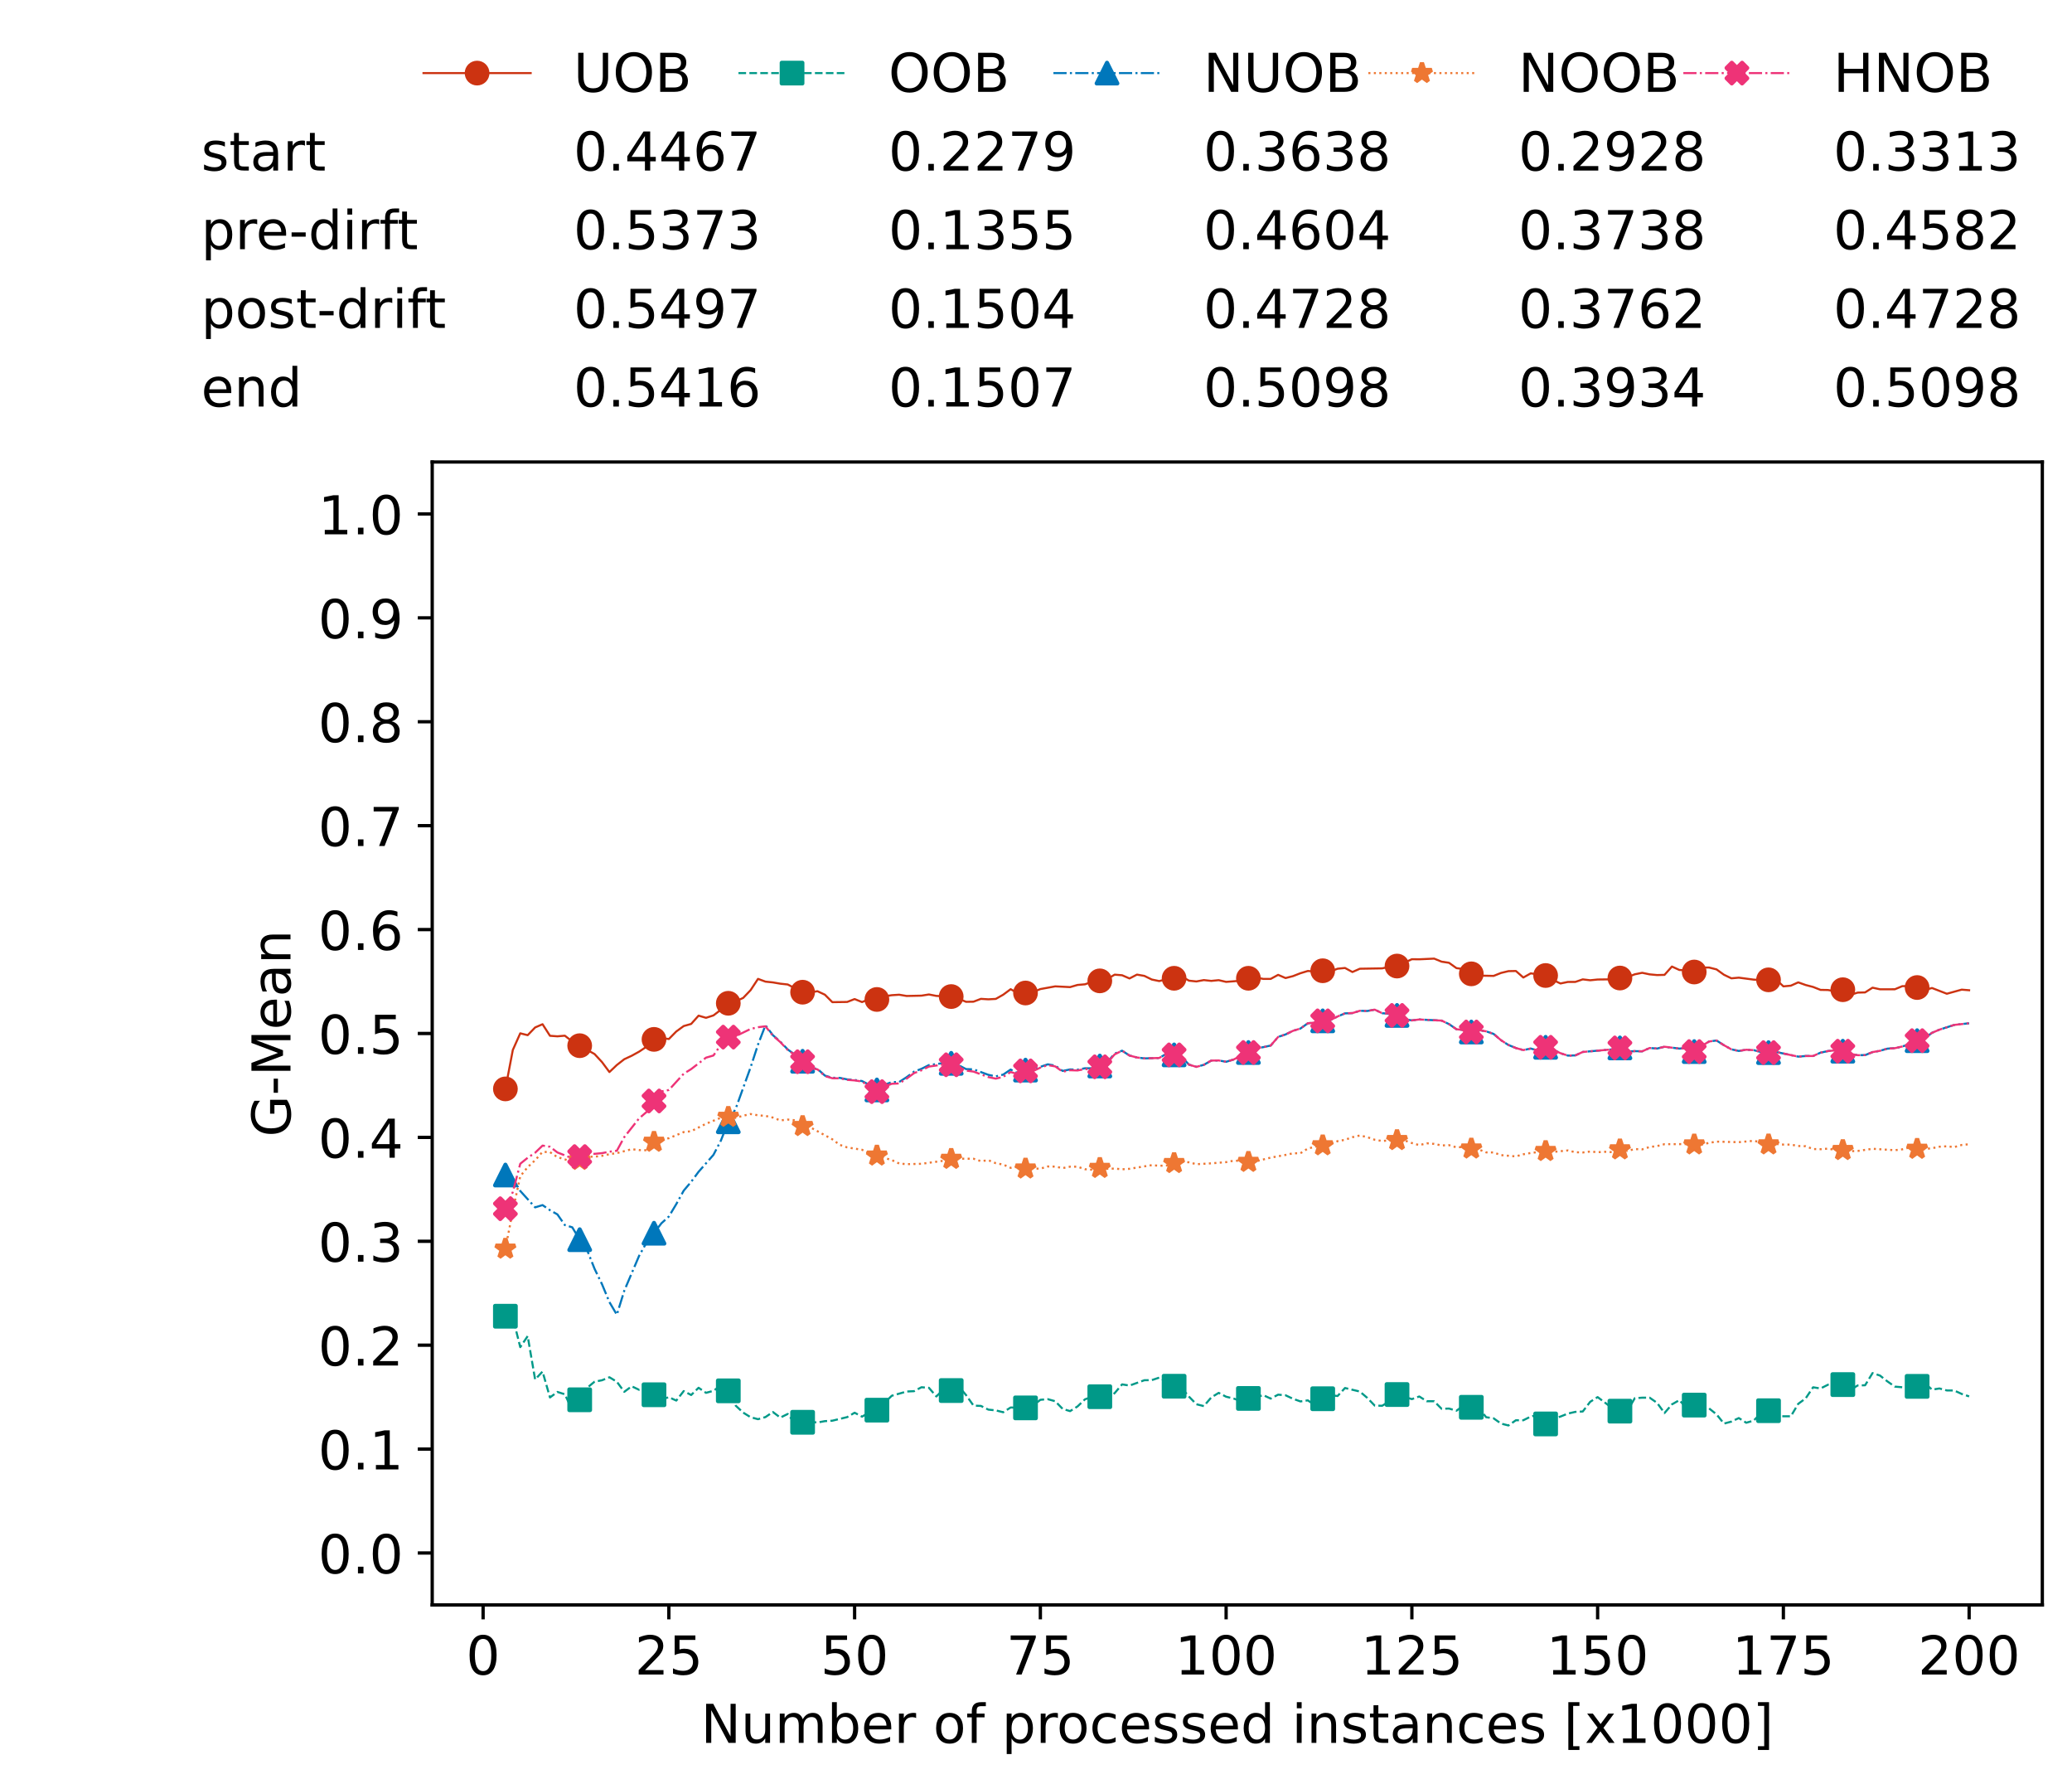 <?xml version="1.0" encoding="utf-8" standalone="no"?>
<!DOCTYPE svg PUBLIC "-//W3C//DTD SVG 1.1//EN"
  "http://www.w3.org/Graphics/SVG/1.1/DTD/svg11.dtd">
<!-- Created with matplotlib (https://matplotlib.org/) -->
<svg height="432.615pt" version="1.1" viewBox="0 0 502.65 432.615" width="502.65pt" xmlns="http://www.w3.org/2000/svg" xmlns:xlink="http://www.w3.org/1999/xlink">
 <defs>
  <style type="text/css">*{stroke-linecap:butt;stroke-linejoin:round;}</style>
 </defs>
 <g id="figure_1">
  <g id="patch_1">
   <path d="M 0 432.615 
L 502.65 432.615 
L 502.65 0 
L 0 0 
z
" style="fill:#ffffff;"/>
  </g>
  <g id="axes_1">
   <g id="patch_2">
    <path d="M 104.85 389.252 
L 495.45 389.252 
L 495.45 112.052 
L 104.85 112.052 
z
" style="fill:#ffffff;"/>
   </g>
   <g id="matplotlib.axis_1">
    <g id="xtick_1">
     <g id="line2d_1">
      <defs>
       <path d="M 0 0 
L 0 3.5 
" id="mbeba137711" style="stroke:#000000;stroke-width:0.8;"/>
      </defs>
      <g>
       <use style="stroke:#000000;stroke-width:0.8;" x="117.197" xlink:href="#mbeba137711" y="389.252"/>
      </g>
     </g>
     <g id="text_1">
      <!-- 0 -->
      <g transform="translate(113.061 406.13)scale(0.13 -0.13)">
       <defs>
        <path d="M 31.781 66.406 
Q 24.172 66.406 20.328 58.906 
Q 16.5 51.422 16.5 36.375 
Q 16.5 21.391 20.328 13.891 
Q 24.172 6.391 31.781 6.391 
Q 39.453 6.391 43.281 13.891 
Q 47.125 21.391 47.125 36.375 
Q 47.125 51.422 43.281 58.906 
Q 39.453 66.406 31.781 66.406 
z
M 31.781 74.219 
Q 44.047 74.219 50.516 64.516 
Q 56.984 54.828 56.984 36.375 
Q 56.984 17.969 50.516 8.266 
Q 44.047 -1.422 31.781 -1.422 
Q 19.531 -1.422 13.062 8.266 
Q 6.594 17.969 6.594 36.375 
Q 6.594 54.828 13.062 64.516 
Q 19.531 74.219 31.781 74.219 
z
" id="DejaVuSans-48"/>
       </defs>
       <use xlink:href="#DejaVuSans-48"/>
      </g>
     </g>
    </g>
    <g id="xtick_2">
     <g id="line2d_2">
      <g>
       <use style="stroke:#000000;stroke-width:0.8;" x="162.259" xlink:href="#mbeba137711" y="389.252"/>
      </g>
     </g>
     <g id="text_2">
      <!-- 25 -->
      <g transform="translate(153.988 406.13)scale(0.13 -0.13)">
       <defs>
        <path d="M 19.188 8.297 
L 53.609 8.297 
L 53.609 0 
L 7.328 0 
L 7.328 8.297 
Q 12.938 14.109 22.625 23.891 
Q 32.328 33.688 34.812 36.531 
Q 39.547 41.844 41.422 45.531 
Q 43.312 49.219 43.312 52.781 
Q 43.312 58.594 39.234 62.25 
Q 35.156 65.922 28.609 65.922 
Q 23.969 65.922 18.812 64.312 
Q 13.672 62.703 7.812 59.422 
L 7.812 69.391 
Q 13.766 71.781 18.938 73 
Q 24.125 74.219 28.422 74.219 
Q 39.75 74.219 46.484 68.547 
Q 53.219 62.891 53.219 53.422 
Q 53.219 48.922 51.531 44.891 
Q 49.859 40.875 45.406 35.406 
Q 44.188 33.984 37.641 27.219 
Q 31.109 20.453 19.188 8.297 
z
" id="DejaVuSans-50"/>
        <path d="M 10.797 72.906 
L 49.516 72.906 
L 49.516 64.594 
L 19.828 64.594 
L 19.828 46.734 
Q 21.969 47.469 24.109 47.828 
Q 26.266 48.188 28.422 48.188 
Q 40.625 48.188 47.75 41.5 
Q 54.891 34.812 54.891 23.391 
Q 54.891 11.625 47.562 5.094 
Q 40.234 -1.422 26.906 -1.422 
Q 22.312 -1.422 17.547 -0.641 
Q 12.797 0.141 7.719 1.703 
L 7.719 11.625 
Q 12.109 9.234 16.797 8.062 
Q 21.484 6.891 26.703 6.891 
Q 35.156 6.891 40.078 11.328 
Q 45.016 15.766 45.016 23.391 
Q 45.016 31 40.078 35.438 
Q 35.156 39.891 26.703 39.891 
Q 22.75 39.891 18.812 39.016 
Q 14.891 38.141 10.797 36.281 
z
" id="DejaVuSans-53"/>
       </defs>
       <use xlink:href="#DejaVuSans-50"/>
       <use x="63.623" xlink:href="#DejaVuSans-53"/>
      </g>
     </g>
    </g>
    <g id="xtick_3">
     <g id="line2d_3">
      <g>
       <use style="stroke:#000000;stroke-width:0.8;" x="207.322" xlink:href="#mbeba137711" y="389.252"/>
      </g>
     </g>
     <g id="text_3">
      <!-- 50 -->
      <g transform="translate(199.05 406.13)scale(0.13 -0.13)">
       <use xlink:href="#DejaVuSans-53"/>
       <use x="63.623" xlink:href="#DejaVuSans-48"/>
      </g>
     </g>
    </g>
    <g id="xtick_4">
     <g id="line2d_4">
      <g>
       <use style="stroke:#000000;stroke-width:0.8;" x="252.384" xlink:href="#mbeba137711" y="389.252"/>
      </g>
     </g>
     <g id="text_4">
      <!-- 75 -->
      <g transform="translate(244.113 406.13)scale(0.13 -0.13)">
       <defs>
        <path d="M 8.203 72.906 
L 55.078 72.906 
L 55.078 68.703 
L 28.609 0 
L 18.312 0 
L 43.219 64.594 
L 8.203 64.594 
z
" id="DejaVuSans-55"/>
       </defs>
       <use xlink:href="#DejaVuSans-55"/>
       <use x="63.623" xlink:href="#DejaVuSans-53"/>
      </g>
     </g>
    </g>
    <g id="xtick_5">
     <g id="line2d_5">
      <g>
       <use style="stroke:#000000;stroke-width:0.8;" x="297.446" xlink:href="#mbeba137711" y="389.252"/>
      </g>
     </g>
     <g id="text_5">
      <!-- 100 -->
      <g transform="translate(285.039 406.13)scale(0.13 -0.13)">
       <defs>
        <path d="M 12.406 8.297 
L 28.516 8.297 
L 28.516 63.922 
L 10.984 60.406 
L 10.984 69.391 
L 28.422 72.906 
L 38.281 72.906 
L 38.281 8.297 
L 54.391 8.297 
L 54.391 0 
L 12.406 0 
z
" id="DejaVuSans-49"/>
       </defs>
       <use xlink:href="#DejaVuSans-49"/>
       <use x="63.623" xlink:href="#DejaVuSans-48"/>
       <use x="127.246" xlink:href="#DejaVuSans-48"/>
      </g>
     </g>
    </g>
    <g id="xtick_6">
     <g id="line2d_6">
      <g>
       <use style="stroke:#000000;stroke-width:0.8;" x="342.509" xlink:href="#mbeba137711" y="389.252"/>
      </g>
     </g>
     <g id="text_6">
      <!-- 125 -->
      <g transform="translate(330.102 406.13)scale(0.13 -0.13)">
       <use xlink:href="#DejaVuSans-49"/>
       <use x="63.623" xlink:href="#DejaVuSans-50"/>
       <use x="127.246" xlink:href="#DejaVuSans-53"/>
      </g>
     </g>
    </g>
    <g id="xtick_7">
     <g id="line2d_7">
      <g>
       <use style="stroke:#000000;stroke-width:0.8;" x="387.571" xlink:href="#mbeba137711" y="389.252"/>
      </g>
     </g>
     <g id="text_7">
      <!-- 150 -->
      <g transform="translate(375.164 406.13)scale(0.13 -0.13)">
       <use xlink:href="#DejaVuSans-49"/>
       <use x="63.623" xlink:href="#DejaVuSans-53"/>
       <use x="127.246" xlink:href="#DejaVuSans-48"/>
      </g>
     </g>
    </g>
    <g id="xtick_8">
     <g id="line2d_8">
      <g>
       <use style="stroke:#000000;stroke-width:0.8;" x="432.633" xlink:href="#mbeba137711" y="389.252"/>
      </g>
     </g>
     <g id="text_8">
      <!-- 175 -->
      <g transform="translate(420.226 406.13)scale(0.13 -0.13)">
       <use xlink:href="#DejaVuSans-49"/>
       <use x="63.623" xlink:href="#DejaVuSans-55"/>
       <use x="127.246" xlink:href="#DejaVuSans-53"/>
      </g>
     </g>
    </g>
    <g id="xtick_9">
     <g id="line2d_9">
      <g>
       <use style="stroke:#000000;stroke-width:0.8;" x="477.695" xlink:href="#mbeba137711" y="389.252"/>
      </g>
     </g>
     <g id="text_9">
      <!-- 200 -->
      <g transform="translate(465.289 406.13)scale(0.13 -0.13)">
       <use xlink:href="#DejaVuSans-50"/>
       <use x="63.623" xlink:href="#DejaVuSans-48"/>
       <use x="127.246" xlink:href="#DejaVuSans-48"/>
      </g>
     </g>
    </g>
    <g id="text_10">
     <!-- Number of processed instances [x1000] -->
     <g transform="translate(170.025 422.711)scale(0.13 -0.13)">
      <defs>
       <path d="M 9.812 72.906 
L 23.094 72.906 
L 55.422 11.922 
L 55.422 72.906 
L 64.984 72.906 
L 64.984 0 
L 51.703 0 
L 19.391 60.984 
L 19.391 0 
L 9.812 0 
z
" id="DejaVuSans-78"/>
       <path d="M 8.5 21.578 
L 8.5 54.688 
L 17.484 54.688 
L 17.484 21.922 
Q 17.484 14.156 20.5 10.266 
Q 23.531 6.391 29.594 6.391 
Q 36.859 6.391 41.078 11.031 
Q 45.312 15.672 45.312 23.688 
L 45.312 54.688 
L 54.297 54.688 
L 54.297 0 
L 45.312 0 
L 45.312 8.406 
Q 42.047 3.422 37.719 1 
Q 33.406 -1.422 27.688 -1.422 
Q 18.266 -1.422 13.375 4.438 
Q 8.5 10.297 8.5 21.578 
z
M 31.109 56 
z
" id="DejaVuSans-117"/>
       <path d="M 52 44.188 
Q 55.375 50.25 60.062 53.125 
Q 64.75 56 71.094 56 
Q 79.641 56 84.281 50.016 
Q 88.922 44.047 88.922 33.016 
L 88.922 0 
L 79.891 0 
L 79.891 32.719 
Q 79.891 40.578 77.094 44.375 
Q 74.312 48.188 68.609 48.188 
Q 61.625 48.188 57.562 43.547 
Q 53.516 38.922 53.516 30.906 
L 53.516 0 
L 44.484 0 
L 44.484 32.719 
Q 44.484 40.625 41.703 44.406 
Q 38.922 48.188 33.109 48.188 
Q 26.219 48.188 22.156 43.531 
Q 18.109 38.875 18.109 30.906 
L 18.109 0 
L 9.078 0 
L 9.078 54.688 
L 18.109 54.688 
L 18.109 46.188 
Q 21.188 51.219 25.484 53.609 
Q 29.781 56 35.688 56 
Q 41.656 56 45.828 52.969 
Q 50 49.953 52 44.188 
z
" id="DejaVuSans-109"/>
       <path d="M 48.688 27.297 
Q 48.688 37.203 44.609 42.844 
Q 40.531 48.484 33.406 48.484 
Q 26.266 48.484 22.188 42.844 
Q 18.109 37.203 18.109 27.297 
Q 18.109 17.391 22.188 11.75 
Q 26.266 6.109 33.406 6.109 
Q 40.531 6.109 44.609 11.75 
Q 48.688 17.391 48.688 27.297 
z
M 18.109 46.391 
Q 20.953 51.266 25.266 53.625 
Q 29.594 56 35.594 56 
Q 45.562 56 51.781 48.094 
Q 58.016 40.188 58.016 27.297 
Q 58.016 14.406 51.781 6.484 
Q 45.562 -1.422 35.594 -1.422 
Q 29.594 -1.422 25.266 0.953 
Q 20.953 3.328 18.109 8.203 
L 18.109 0 
L 9.078 0 
L 9.078 75.984 
L 18.109 75.984 
z
" id="DejaVuSans-98"/>
       <path d="M 56.203 29.594 
L 56.203 25.203 
L 14.891 25.203 
Q 15.484 15.922 20.484 11.062 
Q 25.484 6.203 34.422 6.203 
Q 39.594 6.203 44.453 7.469 
Q 49.312 8.734 54.109 11.281 
L 54.109 2.781 
Q 49.266 0.734 44.188 -0.344 
Q 39.109 -1.422 33.891 -1.422 
Q 20.797 -1.422 13.156 6.188 
Q 5.516 13.812 5.516 26.812 
Q 5.516 40.234 12.766 48.109 
Q 20.016 56 32.328 56 
Q 43.359 56 49.781 48.891 
Q 56.203 41.797 56.203 29.594 
z
M 47.219 32.234 
Q 47.125 39.594 43.094 43.984 
Q 39.062 48.391 32.422 48.391 
Q 24.906 48.391 20.391 44.141 
Q 15.875 39.891 15.188 32.172 
z
" id="DejaVuSans-101"/>
       <path d="M 41.109 46.297 
Q 39.594 47.172 37.812 47.578 
Q 36.031 48 33.891 48 
Q 26.266 48 22.188 43.047 
Q 18.109 38.094 18.109 28.812 
L 18.109 0 
L 9.078 0 
L 9.078 54.688 
L 18.109 54.688 
L 18.109 46.188 
Q 20.953 51.172 25.484 53.578 
Q 30.031 56 36.531 56 
Q 37.453 56 38.578 55.875 
Q 39.703 55.766 41.062 55.516 
z
" id="DejaVuSans-114"/>
       <path id="DejaVuSans-32"/>
       <path d="M 30.609 48.391 
Q 23.391 48.391 19.188 42.75 
Q 14.984 37.109 14.984 27.297 
Q 14.984 17.484 19.156 11.844 
Q 23.344 6.203 30.609 6.203 
Q 37.797 6.203 41.984 11.859 
Q 46.188 17.531 46.188 27.297 
Q 46.188 37.016 41.984 42.703 
Q 37.797 48.391 30.609 48.391 
z
M 30.609 56 
Q 42.328 56 49.016 48.375 
Q 55.719 40.766 55.719 27.297 
Q 55.719 13.875 49.016 6.219 
Q 42.328 -1.422 30.609 -1.422 
Q 18.844 -1.422 12.172 6.219 
Q 5.516 13.875 5.516 27.297 
Q 5.516 40.766 12.172 48.375 
Q 18.844 56 30.609 56 
z
" id="DejaVuSans-111"/>
       <path d="M 37.109 75.984 
L 37.109 68.5 
L 28.516 68.5 
Q 23.688 68.5 21.797 66.547 
Q 19.922 64.594 19.922 59.516 
L 19.922 54.688 
L 34.719 54.688 
L 34.719 47.703 
L 19.922 47.703 
L 19.922 0 
L 10.891 0 
L 10.891 47.703 
L 2.297 47.703 
L 2.297 54.688 
L 10.891 54.688 
L 10.891 58.5 
Q 10.891 67.625 15.141 71.797 
Q 19.391 75.984 28.609 75.984 
z
" id="DejaVuSans-102"/>
       <path d="M 18.109 8.203 
L 18.109 -20.797 
L 9.078 -20.797 
L 9.078 54.688 
L 18.109 54.688 
L 18.109 46.391 
Q 20.953 51.266 25.266 53.625 
Q 29.594 56 35.594 56 
Q 45.562 56 51.781 48.094 
Q 58.016 40.188 58.016 27.297 
Q 58.016 14.406 51.781 6.484 
Q 45.562 -1.422 35.594 -1.422 
Q 29.594 -1.422 25.266 0.953 
Q 20.953 3.328 18.109 8.203 
z
M 48.688 27.297 
Q 48.688 37.203 44.609 42.844 
Q 40.531 48.484 33.406 48.484 
Q 26.266 48.484 22.188 42.844 
Q 18.109 37.203 18.109 27.297 
Q 18.109 17.391 22.188 11.75 
Q 26.266 6.109 33.406 6.109 
Q 40.531 6.109 44.609 11.75 
Q 48.688 17.391 48.688 27.297 
z
" id="DejaVuSans-112"/>
       <path d="M 48.781 52.594 
L 48.781 44.188 
Q 44.969 46.297 41.141 47.344 
Q 37.312 48.391 33.406 48.391 
Q 24.656 48.391 19.812 42.844 
Q 14.984 37.312 14.984 27.297 
Q 14.984 17.281 19.812 11.734 
Q 24.656 6.203 33.406 6.203 
Q 37.312 6.203 41.141 7.25 
Q 44.969 8.297 48.781 10.406 
L 48.781 2.094 
Q 45.016 0.344 40.984 -0.531 
Q 36.969 -1.422 32.422 -1.422 
Q 20.062 -1.422 12.781 6.344 
Q 5.516 14.109 5.516 27.297 
Q 5.516 40.672 12.859 48.328 
Q 20.219 56 33.016 56 
Q 37.156 56 41.109 55.141 
Q 45.062 54.297 48.781 52.594 
z
" id="DejaVuSans-99"/>
       <path d="M 44.281 53.078 
L 44.281 44.578 
Q 40.484 46.531 36.375 47.5 
Q 32.281 48.484 27.875 48.484 
Q 21.188 48.484 17.844 46.438 
Q 14.5 44.391 14.5 40.281 
Q 14.5 37.156 16.891 35.375 
Q 19.281 33.594 26.516 31.984 
L 29.594 31.297 
Q 39.156 29.25 43.188 25.516 
Q 47.219 21.781 47.219 15.094 
Q 47.219 7.469 41.188 3.016 
Q 35.156 -1.422 24.609 -1.422 
Q 20.219 -1.422 15.453 -0.562 
Q 10.688 0.297 5.422 2 
L 5.422 11.281 
Q 10.406 8.688 15.234 7.391 
Q 20.062 6.109 24.812 6.109 
Q 31.156 6.109 34.562 8.281 
Q 37.984 10.453 37.984 14.406 
Q 37.984 18.062 35.516 20.016 
Q 33.062 21.969 24.703 23.781 
L 21.578 24.516 
Q 13.234 26.266 9.516 29.906 
Q 5.812 33.547 5.812 39.891 
Q 5.812 47.609 11.281 51.797 
Q 16.75 56 26.812 56 
Q 31.781 56 36.172 55.266 
Q 40.578 54.547 44.281 53.078 
z
" id="DejaVuSans-115"/>
       <path d="M 45.406 46.391 
L 45.406 75.984 
L 54.391 75.984 
L 54.391 0 
L 45.406 0 
L 45.406 8.203 
Q 42.578 3.328 38.25 0.953 
Q 33.938 -1.422 27.875 -1.422 
Q 17.969 -1.422 11.734 6.484 
Q 5.516 14.406 5.516 27.297 
Q 5.516 40.188 11.734 48.094 
Q 17.969 56 27.875 56 
Q 33.938 56 38.25 53.625 
Q 42.578 51.266 45.406 46.391 
z
M 14.797 27.297 
Q 14.797 17.391 18.875 11.75 
Q 22.953 6.109 30.078 6.109 
Q 37.203 6.109 41.297 11.75 
Q 45.406 17.391 45.406 27.297 
Q 45.406 37.203 41.297 42.844 
Q 37.203 48.484 30.078 48.484 
Q 22.953 48.484 18.875 42.844 
Q 14.797 37.203 14.797 27.297 
z
" id="DejaVuSans-100"/>
       <path d="M 9.422 54.688 
L 18.406 54.688 
L 18.406 0 
L 9.422 0 
z
M 9.422 75.984 
L 18.406 75.984 
L 18.406 64.594 
L 9.422 64.594 
z
" id="DejaVuSans-105"/>
       <path d="M 54.891 33.016 
L 54.891 0 
L 45.906 0 
L 45.906 32.719 
Q 45.906 40.484 42.875 44.328 
Q 39.844 48.188 33.797 48.188 
Q 26.516 48.188 22.312 43.547 
Q 18.109 38.922 18.109 30.906 
L 18.109 0 
L 9.078 0 
L 9.078 54.688 
L 18.109 54.688 
L 18.109 46.188 
Q 21.344 51.125 25.703 53.562 
Q 30.078 56 35.797 56 
Q 45.219 56 50.047 50.172 
Q 54.891 44.344 54.891 33.016 
z
" id="DejaVuSans-110"/>
       <path d="M 18.312 70.219 
L 18.312 54.688 
L 36.812 54.688 
L 36.812 47.703 
L 18.312 47.703 
L 18.312 18.016 
Q 18.312 11.328 20.141 9.422 
Q 21.969 7.516 27.594 7.516 
L 36.812 7.516 
L 36.812 0 
L 27.594 0 
Q 17.188 0 13.234 3.875 
Q 9.281 7.766 9.281 18.016 
L 9.281 47.703 
L 2.688 47.703 
L 2.688 54.688 
L 9.281 54.688 
L 9.281 70.219 
z
" id="DejaVuSans-116"/>
       <path d="M 34.281 27.484 
Q 23.391 27.484 19.188 25 
Q 14.984 22.516 14.984 16.5 
Q 14.984 11.719 18.141 8.906 
Q 21.297 6.109 26.703 6.109 
Q 34.188 6.109 38.703 11.406 
Q 43.219 16.703 43.219 25.484 
L 43.219 27.484 
z
M 52.203 31.203 
L 52.203 0 
L 43.219 0 
L 43.219 8.297 
Q 40.141 3.328 35.547 0.953 
Q 30.953 -1.422 24.312 -1.422 
Q 15.922 -1.422 10.953 3.297 
Q 6 8.016 6 15.922 
Q 6 25.141 12.172 29.828 
Q 18.359 34.516 30.609 34.516 
L 43.219 34.516 
L 43.219 35.406 
Q 43.219 41.609 39.141 45 
Q 35.062 48.391 27.688 48.391 
Q 23 48.391 18.547 47.266 
Q 14.109 46.141 10.016 43.891 
L 10.016 52.203 
Q 14.938 54.109 19.578 55.047 
Q 24.219 56 28.609 56 
Q 40.484 56 46.344 49.844 
Q 52.203 43.703 52.203 31.203 
z
" id="DejaVuSans-97"/>
       <path d="M 8.594 75.984 
L 29.297 75.984 
L 29.297 69 
L 17.578 69 
L 17.578 -6.203 
L 29.297 -6.203 
L 29.297 -13.188 
L 8.594 -13.188 
z
" id="DejaVuSans-91"/>
       <path d="M 54.891 54.688 
L 35.109 28.078 
L 55.906 0 
L 45.312 0 
L 29.391 21.484 
L 13.484 0 
L 2.875 0 
L 24.125 28.609 
L 4.688 54.688 
L 15.281 54.688 
L 29.781 35.203 
L 44.281 54.688 
z
" id="DejaVuSans-120"/>
       <path d="M 30.422 75.984 
L 30.422 -13.188 
L 9.719 -13.188 
L 9.719 -6.203 
L 21.391 -6.203 
L 21.391 69 
L 9.719 69 
L 9.719 75.984 
z
" id="DejaVuSans-93"/>
      </defs>
      <use xlink:href="#DejaVuSans-78"/>
      <use x="74.805" xlink:href="#DejaVuSans-117"/>
      <use x="138.184" xlink:href="#DejaVuSans-109"/>
      <use x="235.596" xlink:href="#DejaVuSans-98"/>
      <use x="299.072" xlink:href="#DejaVuSans-101"/>
      <use x="360.596" xlink:href="#DejaVuSans-114"/>
      <use x="401.709" xlink:href="#DejaVuSans-32"/>
      <use x="433.496" xlink:href="#DejaVuSans-111"/>
      <use x="494.678" xlink:href="#DejaVuSans-102"/>
      <use x="529.883" xlink:href="#DejaVuSans-32"/>
      <use x="561.67" xlink:href="#DejaVuSans-112"/>
      <use x="625.146" xlink:href="#DejaVuSans-114"/>
      <use x="664.01" xlink:href="#DejaVuSans-111"/>
      <use x="725.191" xlink:href="#DejaVuSans-99"/>
      <use x="780.172" xlink:href="#DejaVuSans-101"/>
      <use x="841.695" xlink:href="#DejaVuSans-115"/>
      <use x="893.795" xlink:href="#DejaVuSans-115"/>
      <use x="945.895" xlink:href="#DejaVuSans-101"/>
      <use x="1007.418" xlink:href="#DejaVuSans-100"/>
      <use x="1070.895" xlink:href="#DejaVuSans-32"/>
      <use x="1102.682" xlink:href="#DejaVuSans-105"/>
      <use x="1130.465" xlink:href="#DejaVuSans-110"/>
      <use x="1193.844" xlink:href="#DejaVuSans-115"/>
      <use x="1245.943" xlink:href="#DejaVuSans-116"/>
      <use x="1285.152" xlink:href="#DejaVuSans-97"/>
      <use x="1346.432" xlink:href="#DejaVuSans-110"/>
      <use x="1409.811" xlink:href="#DejaVuSans-99"/>
      <use x="1464.791" xlink:href="#DejaVuSans-101"/>
      <use x="1526.314" xlink:href="#DejaVuSans-115"/>
      <use x="1578.414" xlink:href="#DejaVuSans-32"/>
      <use x="1610.201" xlink:href="#DejaVuSans-91"/>
      <use x="1649.215" xlink:href="#DejaVuSans-120"/>
      <use x="1708.395" xlink:href="#DejaVuSans-49"/>
      <use x="1772.018" xlink:href="#DejaVuSans-48"/>
      <use x="1835.641" xlink:href="#DejaVuSans-48"/>
      <use x="1899.264" xlink:href="#DejaVuSans-48"/>
      <use x="1962.887" xlink:href="#DejaVuSans-93"/>
     </g>
    </g>
   </g>
   <g id="matplotlib.axis_2">
    <g id="ytick_1">
     <g id="line2d_10">
      <defs>
       <path d="M 0 0 
L -3.5 0 
" id="m2833aeb3a4" style="stroke:#000000;stroke-width:0.8;"/>
      </defs>
      <g>
       <use style="stroke:#000000;stroke-width:0.8;" x="104.85" xlink:href="#m2833aeb3a4" y="376.652"/>
      </g>
     </g>
     <g id="text_11">
      <!-- 0.0 -->
      <g transform="translate(77.176 381.591)scale(0.13 -0.13)">
       <defs>
        <path d="M 10.688 12.406 
L 21 12.406 
L 21 0 
L 10.688 0 
z
" id="DejaVuSans-46"/>
       </defs>
       <use xlink:href="#DejaVuSans-48"/>
       <use x="63.623" xlink:href="#DejaVuSans-46"/>
       <use x="95.41" xlink:href="#DejaVuSans-48"/>
      </g>
     </g>
    </g>
    <g id="ytick_2">
     <g id="line2d_11">
      <g>
       <use style="stroke:#000000;stroke-width:0.8;" x="104.85" xlink:href="#m2833aeb3a4" y="351.452"/>
      </g>
     </g>
     <g id="text_12">
      <!-- 0.1 -->
      <g transform="translate(77.176 356.391)scale(0.13 -0.13)">
       <use xlink:href="#DejaVuSans-48"/>
       <use x="63.623" xlink:href="#DejaVuSans-46"/>
       <use x="95.41" xlink:href="#DejaVuSans-49"/>
      </g>
     </g>
    </g>
    <g id="ytick_3">
     <g id="line2d_12">
      <g>
       <use style="stroke:#000000;stroke-width:0.8;" x="104.85" xlink:href="#m2833aeb3a4" y="326.252"/>
      </g>
     </g>
     <g id="text_13">
      <!-- 0.2 -->
      <g transform="translate(77.176 331.191)scale(0.13 -0.13)">
       <use xlink:href="#DejaVuSans-48"/>
       <use x="63.623" xlink:href="#DejaVuSans-46"/>
       <use x="95.41" xlink:href="#DejaVuSans-50"/>
      </g>
     </g>
    </g>
    <g id="ytick_4">
     <g id="line2d_13">
      <g>
       <use style="stroke:#000000;stroke-width:0.8;" x="104.85" xlink:href="#m2833aeb3a4" y="301.052"/>
      </g>
     </g>
     <g id="text_14">
      <!-- 0.3 -->
      <g transform="translate(77.176 305.991)scale(0.13 -0.13)">
       <defs>
        <path d="M 40.578 39.312 
Q 47.656 37.797 51.625 33 
Q 55.609 28.219 55.609 21.188 
Q 55.609 10.406 48.188 4.484 
Q 40.766 -1.422 27.094 -1.422 
Q 22.516 -1.422 17.656 -0.516 
Q 12.797 0.391 7.625 2.203 
L 7.625 11.719 
Q 11.719 9.328 16.594 8.109 
Q 21.484 6.891 26.812 6.891 
Q 36.078 6.891 40.938 10.547 
Q 45.797 14.203 45.797 21.188 
Q 45.797 27.641 41.281 31.266 
Q 36.766 34.906 28.719 34.906 
L 20.219 34.906 
L 20.219 43.016 
L 29.109 43.016 
Q 36.375 43.016 40.234 45.922 
Q 44.094 48.828 44.094 54.297 
Q 44.094 59.906 40.109 62.906 
Q 36.141 65.922 28.719 65.922 
Q 24.656 65.922 20.016 65.031 
Q 15.375 64.156 9.812 62.312 
L 9.812 71.094 
Q 15.438 72.656 20.344 73.438 
Q 25.25 74.219 29.594 74.219 
Q 40.828 74.219 47.359 69.109 
Q 53.906 64.016 53.906 55.328 
Q 53.906 49.266 50.438 45.094 
Q 46.969 40.922 40.578 39.312 
z
" id="DejaVuSans-51"/>
       </defs>
       <use xlink:href="#DejaVuSans-48"/>
       <use x="63.623" xlink:href="#DejaVuSans-46"/>
       <use x="95.41" xlink:href="#DejaVuSans-51"/>
      </g>
     </g>
    </g>
    <g id="ytick_5">
     <g id="line2d_14">
      <g>
       <use style="stroke:#000000;stroke-width:0.8;" x="104.85" xlink:href="#m2833aeb3a4" y="275.852"/>
      </g>
     </g>
     <g id="text_15">
      <!-- 0.4 -->
      <g transform="translate(77.176 280.791)scale(0.13 -0.13)">
       <defs>
        <path d="M 37.797 64.312 
L 12.891 25.391 
L 37.797 25.391 
z
M 35.203 72.906 
L 47.609 72.906 
L 47.609 25.391 
L 58.016 25.391 
L 58.016 17.188 
L 47.609 17.188 
L 47.609 0 
L 37.797 0 
L 37.797 17.188 
L 4.891 17.188 
L 4.891 26.703 
z
" id="DejaVuSans-52"/>
       </defs>
       <use xlink:href="#DejaVuSans-48"/>
       <use x="63.623" xlink:href="#DejaVuSans-46"/>
       <use x="95.41" xlink:href="#DejaVuSans-52"/>
      </g>
     </g>
    </g>
    <g id="ytick_6">
     <g id="line2d_15">
      <g>
       <use style="stroke:#000000;stroke-width:0.8;" x="104.85" xlink:href="#m2833aeb3a4" y="250.652"/>
      </g>
     </g>
     <g id="text_16">
      <!-- 0.5 -->
      <g transform="translate(77.176 255.591)scale(0.13 -0.13)">
       <use xlink:href="#DejaVuSans-48"/>
       <use x="63.623" xlink:href="#DejaVuSans-46"/>
       <use x="95.41" xlink:href="#DejaVuSans-53"/>
      </g>
     </g>
    </g>
    <g id="ytick_7">
     <g id="line2d_16">
      <g>
       <use style="stroke:#000000;stroke-width:0.8;" x="104.85" xlink:href="#m2833aeb3a4" y="225.452"/>
      </g>
     </g>
     <g id="text_17">
      <!-- 0.6 -->
      <g transform="translate(77.176 230.391)scale(0.13 -0.13)">
       <defs>
        <path d="M 33.016 40.375 
Q 26.375 40.375 22.484 35.828 
Q 18.609 31.297 18.609 23.391 
Q 18.609 15.531 22.484 10.953 
Q 26.375 6.391 33.016 6.391 
Q 39.656 6.391 43.531 10.953 
Q 47.406 15.531 47.406 23.391 
Q 47.406 31.297 43.531 35.828 
Q 39.656 40.375 33.016 40.375 
z
M 52.594 71.297 
L 52.594 62.312 
Q 48.875 64.062 45.094 64.984 
Q 41.312 65.922 37.594 65.922 
Q 27.828 65.922 22.672 59.328 
Q 17.531 52.734 16.797 39.406 
Q 19.672 43.656 24.016 45.922 
Q 28.375 48.188 33.594 48.188 
Q 44.578 48.188 50.953 41.516 
Q 57.328 34.859 57.328 23.391 
Q 57.328 12.156 50.688 5.359 
Q 44.047 -1.422 33.016 -1.422 
Q 20.359 -1.422 13.672 8.266 
Q 6.984 17.969 6.984 36.375 
Q 6.984 53.656 15.188 63.938 
Q 23.391 74.219 37.203 74.219 
Q 40.922 74.219 44.703 73.484 
Q 48.484 72.75 52.594 71.297 
z
" id="DejaVuSans-54"/>
       </defs>
       <use xlink:href="#DejaVuSans-48"/>
       <use x="63.623" xlink:href="#DejaVuSans-46"/>
       <use x="95.41" xlink:href="#DejaVuSans-54"/>
      </g>
     </g>
    </g>
    <g id="ytick_8">
     <g id="line2d_17">
      <g>
       <use style="stroke:#000000;stroke-width:0.8;" x="104.85" xlink:href="#m2833aeb3a4" y="200.252"/>
      </g>
     </g>
     <g id="text_18">
      <!-- 0.7 -->
      <g transform="translate(77.176 205.191)scale(0.13 -0.13)">
       <use xlink:href="#DejaVuSans-48"/>
       <use x="63.623" xlink:href="#DejaVuSans-46"/>
       <use x="95.41" xlink:href="#DejaVuSans-55"/>
      </g>
     </g>
    </g>
    <g id="ytick_9">
     <g id="line2d_18">
      <g>
       <use style="stroke:#000000;stroke-width:0.8;" x="104.85" xlink:href="#m2833aeb3a4" y="175.052"/>
      </g>
     </g>
     <g id="text_19">
      <!-- 0.8 -->
      <g transform="translate(77.176 179.991)scale(0.13 -0.13)">
       <defs>
        <path d="M 31.781 34.625 
Q 24.75 34.625 20.719 30.859 
Q 16.703 27.094 16.703 20.516 
Q 16.703 13.922 20.719 10.156 
Q 24.75 6.391 31.781 6.391 
Q 38.812 6.391 42.859 10.172 
Q 46.922 13.969 46.922 20.516 
Q 46.922 27.094 42.891 30.859 
Q 38.875 34.625 31.781 34.625 
z
M 21.922 38.812 
Q 15.578 40.375 12.031 44.719 
Q 8.5 49.078 8.5 55.328 
Q 8.5 64.062 14.719 69.141 
Q 20.953 74.219 31.781 74.219 
Q 42.672 74.219 48.875 69.141 
Q 55.078 64.062 55.078 55.328 
Q 55.078 49.078 51.531 44.719 
Q 48 40.375 41.703 38.812 
Q 48.828 37.156 52.797 32.312 
Q 56.781 27.484 56.781 20.516 
Q 56.781 9.906 50.312 4.234 
Q 43.844 -1.422 31.781 -1.422 
Q 19.734 -1.422 13.25 4.234 
Q 6.781 9.906 6.781 20.516 
Q 6.781 27.484 10.781 32.312 
Q 14.797 37.156 21.922 38.812 
z
M 18.312 54.391 
Q 18.312 48.734 21.844 45.562 
Q 25.391 42.391 31.781 42.391 
Q 38.141 42.391 41.719 45.562 
Q 45.312 48.734 45.312 54.391 
Q 45.312 60.062 41.719 63.234 
Q 38.141 66.406 31.781 66.406 
Q 25.391 66.406 21.844 63.234 
Q 18.312 60.062 18.312 54.391 
z
" id="DejaVuSans-56"/>
       </defs>
       <use xlink:href="#DejaVuSans-48"/>
       <use x="63.623" xlink:href="#DejaVuSans-46"/>
       <use x="95.41" xlink:href="#DejaVuSans-56"/>
      </g>
     </g>
    </g>
    <g id="ytick_10">
     <g id="line2d_19">
      <g>
       <use style="stroke:#000000;stroke-width:0.8;" x="104.85" xlink:href="#m2833aeb3a4" y="149.852"/>
      </g>
     </g>
     <g id="text_20">
      <!-- 0.9 -->
      <g transform="translate(77.176 154.791)scale(0.13 -0.13)">
       <defs>
        <path d="M 10.984 1.516 
L 10.984 10.5 
Q 14.703 8.734 18.5 7.812 
Q 22.312 6.891 25.984 6.891 
Q 35.75 6.891 40.891 13.453 
Q 46.047 20.016 46.781 33.406 
Q 43.953 29.203 39.594 26.953 
Q 35.25 24.703 29.984 24.703 
Q 19.047 24.703 12.672 31.312 
Q 6.297 37.938 6.297 49.422 
Q 6.297 60.641 12.938 67.422 
Q 19.578 74.219 30.609 74.219 
Q 43.266 74.219 49.922 64.516 
Q 56.594 54.828 56.594 36.375 
Q 56.594 19.141 48.406 8.859 
Q 40.234 -1.422 26.422 -1.422 
Q 22.703 -1.422 18.891 -0.688 
Q 15.094 0.047 10.984 1.516 
z
M 30.609 32.422 
Q 37.25 32.422 41.125 36.953 
Q 45.016 41.5 45.016 49.422 
Q 45.016 57.281 41.125 61.844 
Q 37.25 66.406 30.609 66.406 
Q 23.969 66.406 20.094 61.844 
Q 16.219 57.281 16.219 49.422 
Q 16.219 41.5 20.094 36.953 
Q 23.969 32.422 30.609 32.422 
z
" id="DejaVuSans-57"/>
       </defs>
       <use xlink:href="#DejaVuSans-48"/>
       <use x="63.623" xlink:href="#DejaVuSans-46"/>
       <use x="95.41" xlink:href="#DejaVuSans-57"/>
      </g>
     </g>
    </g>
    <g id="ytick_11">
     <g id="line2d_20">
      <g>
       <use style="stroke:#000000;stroke-width:0.8;" x="104.85" xlink:href="#m2833aeb3a4" y="124.652"/>
      </g>
     </g>
     <g id="text_21">
      <!-- 1.0 -->
      <g transform="translate(77.176 129.591)scale(0.13 -0.13)">
       <use xlink:href="#DejaVuSans-49"/>
       <use x="63.623" xlink:href="#DejaVuSans-46"/>
       <use x="95.41" xlink:href="#DejaVuSans-48"/>
      </g>
     </g>
    </g>
    <g id="text_22">
     <!-- G-Mean -->
     <g transform="translate(70.472 275.744)rotate(-90)scale(0.13 -0.13)">
      <defs>
       <path d="M 59.516 10.406 
L 59.516 29.984 
L 43.406 29.984 
L 43.406 38.094 
L 69.281 38.094 
L 69.281 6.781 
Q 63.578 2.734 56.688 0.656 
Q 49.812 -1.422 42 -1.422 
Q 24.906 -1.422 15.25 8.562 
Q 5.609 18.562 5.609 36.375 
Q 5.609 54.25 15.25 64.234 
Q 24.906 74.219 42 74.219 
Q 49.125 74.219 55.547 72.453 
Q 61.969 70.703 67.391 67.281 
L 67.391 56.781 
Q 61.922 61.422 55.766 63.766 
Q 49.609 66.109 42.828 66.109 
Q 29.438 66.109 22.719 58.641 
Q 16.016 51.172 16.016 36.375 
Q 16.016 21.625 22.719 14.156 
Q 29.438 6.688 42.828 6.688 
Q 48.047 6.688 52.141 7.594 
Q 56.25 8.5 59.516 10.406 
z
" id="DejaVuSans-71"/>
       <path d="M 4.891 31.391 
L 31.203 31.391 
L 31.203 23.391 
L 4.891 23.391 
z
" id="DejaVuSans-45"/>
       <path d="M 9.812 72.906 
L 24.516 72.906 
L 43.109 23.297 
L 61.812 72.906 
L 76.516 72.906 
L 76.516 0 
L 66.891 0 
L 66.891 64.016 
L 48.094 14.016 
L 38.188 14.016 
L 19.391 64.016 
L 19.391 0 
L 9.812 0 
z
" id="DejaVuSans-77"/>
      </defs>
      <use xlink:href="#DejaVuSans-71"/>
      <use x="77.49" xlink:href="#DejaVuSans-45"/>
      <use x="113.574" xlink:href="#DejaVuSans-77"/>
      <use x="199.854" xlink:href="#DejaVuSans-101"/>
      <use x="261.377" xlink:href="#DejaVuSans-97"/>
      <use x="322.656" xlink:href="#DejaVuSans-110"/>
     </g>
    </g>
   </g>
   <g id="line2d_21"/>
   <g id="line2d_22"/>
   <g id="line2d_23"/>
   <g id="line2d_24"/>
   <g id="line2d_25"/>
   <g id="line2d_26">
    <path clip-path="url(#p4a1e07fd1f)" d="M 122.605 264.096 
L 124.407 254.652 
L 126.21 250.616 
L 128.012 251.066 
L 129.815 249.196 
L 131.617 248.409 
L 133.419 251.213 
L 135.222 251.343 
L 137.024 251.19 
L 138.827 252.598 
L 144.234 255.641 
L 146.037 257.588 
L 147.839 260.007 
L 149.642 258.299 
L 151.444 256.896 
L 153.247 256.055 
L 155.049 255.06 
L 156.852 253.852 
L 158.654 252.085 
L 160.457 251.753 
L 162.259 251.998 
L 164.062 250.165 
L 165.864 248.853 
L 167.667 248.341 
L 169.469 246.33 
L 171.272 246.855 
L 173.074 246.275 
L 174.877 244.9 
L 176.679 243.33 
L 178.482 242.843 
L 180.284 242.032 
L 182.087 240.147 
L 183.889 237.411 
L 185.692 238.078 
L 187.494 238.266 
L 189.297 238.577 
L 191.099 238.771 
L 194.704 240.642 
L 196.507 240.7 
L 198.309 240.401 
L 200.112 241.249 
L 201.914 243.057 
L 205.519 243.007 
L 207.322 242.306 
L 209.124 243.037 
L 210.927 242.293 
L 212.729 242.404 
L 214.532 241.644 
L 216.334 241.37 
L 218.137 241.252 
L 219.939 241.557 
L 223.544 241.48 
L 225.347 241.19 
L 227.149 241.54 
L 230.754 241.701 
L 232.557 242.229 
L 234.359 242.975 
L 236.162 242.943 
L 237.964 242.255 
L 239.767 242.369 
L 241.569 242.269 
L 243.372 241.247 
L 245.174 239.91 
L 246.976 240.921 
L 248.779 240.837 
L 250.581 240.628 
L 252.384 239.883 
L 255.989 239.227 
L 259.594 239.407 
L 261.396 238.883 
L 263.199 238.727 
L 265.001 238.108 
L 266.804 237.894 
L 268.606 237.445 
L 270.409 236.386 
L 272.211 236.531 
L 274.014 237.31 
L 275.816 236.374 
L 277.619 236.689 
L 279.421 237.569 
L 281.224 237.944 
L 283.026 237.47 
L 284.829 237.266 
L 286.631 236.788 
L 288.434 237.846 
L 290.236 238.035 
L 292.039 237.703 
L 293.841 237.901 
L 295.644 237.722 
L 297.446 238.139 
L 301.051 237.857 
L 302.854 237.265 
L 304.656 237.091 
L 306.459 237.414 
L 308.261 237.416 
L 310.064 236.435 
L 311.866 237.209 
L 313.669 236.745 
L 315.471 236.042 
L 317.274 235.492 
L 319.076 235.653 
L 320.879 235.442 
L 322.681 235.633 
L 324.484 234.947 
L 326.286 234.766 
L 328.089 235.746 
L 329.891 234.95 
L 335.299 234.86 
L 337.101 234.476 
L 338.904 234.301 
L 342.509 232.642 
L 344.311 232.663 
L 347.916 232.496 
L 349.719 233.237 
L 351.521 233.513 
L 353.324 234.803 
L 355.126 235.042 
L 356.928 236.19 
L 358.731 236.616 
L 362.336 236.69 
L 364.138 235.969 
L 365.941 235.535 
L 367.743 235.498 
L 369.546 237.083 
L 371.348 236.072 
L 374.953 236.594 
L 376.756 237.694 
L 378.558 238.526 
L 380.361 238.152 
L 382.163 238.147 
L 383.966 237.531 
L 385.768 237.746 
L 387.571 237.565 
L 391.176 237.518 
L 392.978 237.206 
L 394.781 237.008 
L 396.583 236.301 
L 398.386 235.937 
L 400.188 236.315 
L 401.991 236.483 
L 403.793 236.438 
L 405.596 234.418 
L 407.398 235.25 
L 409.201 235.337 
L 411.003 235.745 
L 412.806 234.67 
L 414.608 234.657 
L 416.411 235.11 
L 418.213 236.409 
L 420.016 237.275 
L 421.818 237.115 
L 425.423 237.592 
L 427.226 237.68 
L 430.831 237.54 
L 432.633 239.226 
L 434.436 239.063 
L 436.238 238.255 
L 438.041 238.901 
L 439.843 239.369 
L 441.646 240.079 
L 443.448 240.112 
L 445.251 240.424 
L 447.053 240.04 
L 448.856 241.303 
L 450.658 240.74 
L 452.461 240.691 
L 454.263 239.543 
L 456.066 239.935 
L 459.671 239.933 
L 461.473 239.179 
L 463.276 239.147 
L 465.078 239.51 
L 466.881 240.145 
L 468.683 239.624 
L 472.288 241.017 
L 475.893 240.022 
L 477.695 240.168 
L 477.695 240.168 
" style="fill:none;stroke:#cc3311;stroke-linecap:square;stroke-width:0.5;"/>
    <defs>
     <path d="M 0 2.5 
C 0.663 2.5 1.299 2.237 1.768 1.768 
C 2.237 1.299 2.5 0.663 2.5 0 
C 2.5 -0.663 2.237 -1.299 1.768 -1.768 
C 1.299 -2.237 0.663 -2.5 0 -2.5 
C -0.663 -2.5 -1.299 -2.237 -1.768 -1.768 
C -2.237 -1.299 -2.5 -0.663 -2.5 0 
C -2.5 0.663 -2.237 1.299 -1.768 1.768 
C -1.299 2.237 -0.663 2.5 0 2.5 
z
" id="m6508271a5b" style="stroke:#cc3311;"/>
    </defs>
    <g clip-path="url(#p4a1e07fd1f)">
     <use style="fill:#cc3311;stroke:#cc3311;" x="122.605" xlink:href="#m6508271a5b" y="264.096"/>
     <use style="fill:#cc3311;stroke:#cc3311;" x="140.629" xlink:href="#m6508271a5b" y="253.616"/>
     <use style="fill:#cc3311;stroke:#cc3311;" x="158.654" xlink:href="#m6508271a5b" y="252.085"/>
     <use style="fill:#cc3311;stroke:#cc3311;" x="176.679" xlink:href="#m6508271a5b" y="243.33"/>
     <use style="fill:#cc3311;stroke:#cc3311;" x="194.704" xlink:href="#m6508271a5b" y="240.642"/>
     <use style="fill:#cc3311;stroke:#cc3311;" x="212.729" xlink:href="#m6508271a5b" y="242.404"/>
     <use style="fill:#cc3311;stroke:#cc3311;" x="230.754" xlink:href="#m6508271a5b" y="241.701"/>
     <use style="fill:#cc3311;stroke:#cc3311;" x="248.779" xlink:href="#m6508271a5b" y="240.837"/>
     <use style="fill:#cc3311;stroke:#cc3311;" x="266.804" xlink:href="#m6508271a5b" y="237.894"/>
     <use style="fill:#cc3311;stroke:#cc3311;" x="284.829" xlink:href="#m6508271a5b" y="237.266"/>
     <use style="fill:#cc3311;stroke:#cc3311;" x="302.854" xlink:href="#m6508271a5b" y="237.265"/>
     <use style="fill:#cc3311;stroke:#cc3311;" x="320.879" xlink:href="#m6508271a5b" y="235.442"/>
     <use style="fill:#cc3311;stroke:#cc3311;" x="338.904" xlink:href="#m6508271a5b" y="234.301"/>
     <use style="fill:#cc3311;stroke:#cc3311;" x="356.928" xlink:href="#m6508271a5b" y="236.19"/>
     <use style="fill:#cc3311;stroke:#cc3311;" x="374.953" xlink:href="#m6508271a5b" y="236.594"/>
     <use style="fill:#cc3311;stroke:#cc3311;" x="392.978" xlink:href="#m6508271a5b" y="237.206"/>
     <use style="fill:#cc3311;stroke:#cc3311;" x="411.003" xlink:href="#m6508271a5b" y="235.745"/>
     <use style="fill:#cc3311;stroke:#cc3311;" x="429.028" xlink:href="#m6508271a5b" y="237.646"/>
     <use style="fill:#cc3311;stroke:#cc3311;" x="447.053" xlink:href="#m6508271a5b" y="240.04"/>
     <use style="fill:#cc3311;stroke:#cc3311;" x="465.078" xlink:href="#m6508271a5b" y="239.51"/>
    </g>
   </g>
   <g id="line2d_27"/>
   <g id="line2d_28"/>
   <g id="line2d_29"/>
   <g id="line2d_30"/>
   <g id="line2d_31">
    <path clip-path="url(#p4a1e07fd1f)" d="M 122.605 319.232 
L 124.407 319.545 
L 126.21 326.727 
L 128.012 324.051 
L 129.815 334.571 
L 131.617 332.645 
L 133.419 338.931 
L 135.222 337.594 
L 137.024 338.159 
L 138.827 342.008 
L 140.629 339.492 
L 142.432 336.592 
L 144.234 335.107 
L 146.037 334.76 
L 147.839 334.031 
L 149.642 335.12 
L 151.444 337.563 
L 153.247 336.217 
L 155.049 337.08 
L 156.852 336.72 
L 158.654 338.278 
L 160.457 339.405 
L 162.259 338.87 
L 164.062 339.688 
L 165.864 337.383 
L 167.667 338.336 
L 169.469 336.582 
L 171.272 337.808 
L 173.074 337.324 
L 174.877 336.025 
L 176.679 337.323 
L 178.482 340.921 
L 180.284 342.603 
L 182.087 343.722 
L 183.889 344.203 
L 185.692 343.69 
L 187.494 342.461 
L 189.297 343.818 
L 191.099 342.931 
L 192.902 345.269 
L 194.704 344.956 
L 196.507 344.841 
L 198.309 345.005 
L 200.112 344.673 
L 201.914 344.568 
L 205.519 343.696 
L 207.322 342.633 
L 209.124 343.586 
L 210.927 342.538 
L 212.729 342.01 
L 216.334 338.519 
L 219.939 337.489 
L 221.742 337.405 
L 223.544 336.453 
L 225.347 336.594 
L 227.149 338.683 
L 228.952 336.911 
L 230.754 337.257 
L 232.557 336.21 
L 234.359 338.359 
L 236.162 340.905 
L 237.964 340.986 
L 239.767 341.882 
L 241.569 342.066 
L 243.372 342.515 
L 245.174 341.364 
L 248.779 341.458 
L 250.581 340.953 
L 252.384 339.498 
L 254.186 339.346 
L 255.989 339.848 
L 257.791 341.704 
L 259.594 342.246 
L 261.396 341.114 
L 263.199 339.392 
L 265.001 338.729 
L 266.804 338.751 
L 268.606 339.202 
L 270.409 337.875 
L 272.211 335.757 
L 274.014 336.051 
L 277.619 334.752 
L 279.421 334.724 
L 281.224 334.12 
L 284.829 336.206 
L 286.631 336.62 
L 288.434 338.732 
L 290.236 340.574 
L 292.039 341.028 
L 293.841 338.929 
L 295.644 337.819 
L 297.446 338.751 
L 299.249 339.187 
L 301.051 339.822 
L 302.854 339.168 
L 304.656 338.898 
L 306.459 338.367 
L 308.261 339.206 
L 310.064 338.253 
L 311.866 338.404 
L 313.669 339.255 
L 315.471 339.89 
L 317.274 339.638 
L 319.076 340.88 
L 320.879 339.245 
L 322.681 338.38 
L 324.484 338.58 
L 326.286 336.637 
L 329.891 337.496 
L 331.694 339.039 
L 333.496 340.907 
L 335.299 340.946 
L 337.101 339.855 
L 338.904 338.224 
L 342.509 339.336 
L 344.311 338.695 
L 346.114 339.845 
L 347.916 339.847 
L 349.719 341.683 
L 351.521 341.624 
L 353.324 342.148 
L 355.126 340.835 
L 356.928 341.317 
L 358.731 341.484 
L 360.533 343.722 
L 362.336 343.991 
L 364.138 345.27 
L 365.941 345.723 
L 367.743 344.459 
L 369.546 344.459 
L 371.348 343.558 
L 373.151 343.151 
L 374.953 345.351 
L 376.756 344.162 
L 378.558 343.561 
L 380.361 342.84 
L 382.163 342.426 
L 383.966 342.334 
L 385.768 339.986 
L 387.571 338.845 
L 391.176 341.563 
L 392.978 342.249 
L 394.781 342.212 
L 396.583 339.112 
L 398.386 338.986 
L 400.188 338.986 
L 401.991 340.24 
L 403.793 342.711 
L 405.596 340.612 
L 407.398 339.579 
L 409.201 341.543 
L 411.003 340.785 
L 412.806 341.522 
L 414.608 341.586 
L 416.411 343.021 
L 418.213 345.272 
L 420.016 344.786 
L 421.818 343.928 
L 423.621 345.063 
L 425.423 344.551 
L 427.226 342.733 
L 429.028 342.142 
L 430.831 343.336 
L 432.633 343.495 
L 434.436 343.504 
L 436.238 340.478 
L 438.041 339.15 
L 439.843 336.464 
L 441.646 336.753 
L 443.448 335.847 
L 445.251 335.952 
L 447.053 335.814 
L 448.856 337.121 
L 450.658 336.024 
L 452.461 335.971 
L 454.263 333.021 
L 456.066 333.619 
L 457.868 335.034 
L 459.671 336.301 
L 461.473 336.457 
L 463.276 336.093 
L 465.078 336.242 
L 466.881 335.364 
L 468.683 337.039 
L 470.485 336.75 
L 472.288 337.232 
L 474.09 337.247 
L 475.893 338.078 
L 477.695 338.674 
L 477.695 338.674 
" style="fill:none;stroke:#009988;stroke-dasharray:1.85,0.8;stroke-dashoffset:0;stroke-width:0.5;"/>
    <defs>
     <path d="M -2.5 2.5 
L 2.5 2.5 
L 2.5 -2.5 
L -2.5 -2.5 
z
" id="m268bb50d21" style="stroke:#009988;stroke-linejoin:miter;"/>
    </defs>
    <g clip-path="url(#p4a1e07fd1f)">
     <use style="fill:#009988;stroke:#009988;stroke-linejoin:miter;" x="122.605" xlink:href="#m268bb50d21" y="319.232"/>
     <use style="fill:#009988;stroke:#009988;stroke-linejoin:miter;" x="140.629" xlink:href="#m268bb50d21" y="339.492"/>
     <use style="fill:#009988;stroke:#009988;stroke-linejoin:miter;" x="158.654" xlink:href="#m268bb50d21" y="338.278"/>
     <use style="fill:#009988;stroke:#009988;stroke-linejoin:miter;" x="176.679" xlink:href="#m268bb50d21" y="337.323"/>
     <use style="fill:#009988;stroke:#009988;stroke-linejoin:miter;" x="194.704" xlink:href="#m268bb50d21" y="344.956"/>
     <use style="fill:#009988;stroke:#009988;stroke-linejoin:miter;" x="212.729" xlink:href="#m268bb50d21" y="342.01"/>
     <use style="fill:#009988;stroke:#009988;stroke-linejoin:miter;" x="230.754" xlink:href="#m268bb50d21" y="337.257"/>
     <use style="fill:#009988;stroke:#009988;stroke-linejoin:miter;" x="248.779" xlink:href="#m268bb50d21" y="341.458"/>
     <use style="fill:#009988;stroke:#009988;stroke-linejoin:miter;" x="266.804" xlink:href="#m268bb50d21" y="338.751"/>
     <use style="fill:#009988;stroke:#009988;stroke-linejoin:miter;" x="284.829" xlink:href="#m268bb50d21" y="336.206"/>
     <use style="fill:#009988;stroke:#009988;stroke-linejoin:miter;" x="302.854" xlink:href="#m268bb50d21" y="339.168"/>
     <use style="fill:#009988;stroke:#009988;stroke-linejoin:miter;" x="320.879" xlink:href="#m268bb50d21" y="339.245"/>
     <use style="fill:#009988;stroke:#009988;stroke-linejoin:miter;" x="338.904" xlink:href="#m268bb50d21" y="338.224"/>
     <use style="fill:#009988;stroke:#009988;stroke-linejoin:miter;" x="356.928" xlink:href="#m268bb50d21" y="341.317"/>
     <use style="fill:#009988;stroke:#009988;stroke-linejoin:miter;" x="374.953" xlink:href="#m268bb50d21" y="345.351"/>
     <use style="fill:#009988;stroke:#009988;stroke-linejoin:miter;" x="392.978" xlink:href="#m268bb50d21" y="342.249"/>
     <use style="fill:#009988;stroke:#009988;stroke-linejoin:miter;" x="411.003" xlink:href="#m268bb50d21" y="340.785"/>
     <use style="fill:#009988;stroke:#009988;stroke-linejoin:miter;" x="429.028" xlink:href="#m268bb50d21" y="342.142"/>
     <use style="fill:#009988;stroke:#009988;stroke-linejoin:miter;" x="447.053" xlink:href="#m268bb50d21" y="335.814"/>
     <use style="fill:#009988;stroke:#009988;stroke-linejoin:miter;" x="465.078" xlink:href="#m268bb50d21" y="336.242"/>
    </g>
   </g>
   <g id="line2d_32"/>
   <g id="line2d_33"/>
   <g id="line2d_34"/>
   <g id="line2d_35"/>
   <g id="line2d_36">
    <path clip-path="url(#p4a1e07fd1f)" d="M 122.605 284.984 
L 124.407 285.8 
L 126.21 288.85 
L 129.815 292.827 
L 131.617 292.276 
L 133.419 293.515 
L 135.222 294.531 
L 137.024 297.115 
L 138.827 297.665 
L 140.629 300.664 
L 142.432 303.187 
L 144.234 307.725 
L 146.037 311.456 
L 147.839 315.802 
L 149.642 318.863 
L 151.444 313.043 
L 155.049 304.569 
L 156.852 301.358 
L 160.457 296.687 
L 162.259 295.044 
L 164.062 292.03 
L 165.864 288.768 
L 167.667 286.636 
L 169.469 284.197 
L 173.074 280.095 
L 174.877 276.636 
L 176.679 272.071 
L 178.482 268.87 
L 182.087 258.868 
L 183.889 253.34 
L 185.692 248.659 
L 187.494 251.065 
L 189.297 252.632 
L 191.099 254.536 
L 192.902 255.828 
L 196.507 258.975 
L 198.309 259.238 
L 200.112 260.87 
L 201.914 261.4 
L 203.717 261.419 
L 205.519 261.791 
L 207.322 261.926 
L 209.124 262.192 
L 210.927 263.127 
L 212.729 264.348 
L 214.532 263.113 
L 216.334 262.443 
L 218.137 262.415 
L 219.939 261.253 
L 221.742 259.913 
L 223.544 259.229 
L 225.347 258.324 
L 228.952 257.821 
L 230.754 257.891 
L 232.557 258.348 
L 234.359 259.292 
L 236.162 259.351 
L 239.767 260.681 
L 241.569 261.058 
L 243.372 260.626 
L 245.174 259.404 
L 246.976 260.332 
L 248.779 259.536 
L 250.581 259.593 
L 252.384 258.744 
L 254.186 258.136 
L 255.989 258.446 
L 257.791 259.738 
L 259.594 259.374 
L 261.396 259.432 
L 263.199 259.09 
L 265.001 259.103 
L 266.804 258.544 
L 268.606 257.624 
L 270.409 255.532 
L 272.211 254.829 
L 274.014 256.006 
L 275.816 256.477 
L 277.619 256.7 
L 281.224 256.591 
L 283.026 255.536 
L 284.829 255.849 
L 286.631 256.287 
L 288.434 258.214 
L 290.236 258.749 
L 292.039 258.259 
L 293.841 257.229 
L 295.644 257.194 
L 297.446 257.517 
L 299.249 256.979 
L 304.656 254.234 
L 306.459 253.974 
L 308.261 253.578 
L 310.064 251.489 
L 311.866 250.889 
L 313.669 250.011 
L 315.471 249.459 
L 317.274 248.177 
L 319.076 247.99 
L 320.879 247.591 
L 322.681 247.432 
L 324.484 246.531 
L 326.286 245.777 
L 328.089 245.706 
L 329.891 245.15 
L 331.694 245.199 
L 333.496 244.871 
L 335.299 245.734 
L 337.101 245.885 
L 338.904 246.274 
L 340.706 247.185 
L 342.509 247.485 
L 344.311 247.26 
L 349.719 247.53 
L 351.521 248.377 
L 353.324 249.626 
L 355.126 249.812 
L 356.928 250.289 
L 358.731 249.824 
L 360.533 250.137 
L 362.336 250.756 
L 364.138 252.291 
L 365.941 253.447 
L 367.743 254.184 
L 369.546 254.685 
L 371.348 254.305 
L 373.151 254.816 
L 374.953 254.007 
L 376.756 254.56 
L 378.558 255.437 
L 380.361 256.021 
L 382.163 255.968 
L 383.966 255.137 
L 391.176 254.503 
L 392.978 254.153 
L 394.781 255.035 
L 396.583 254.937 
L 398.386 254.983 
L 400.188 254.174 
L 401.991 254.311 
L 403.793 253.871 
L 407.398 254.317 
L 409.201 254.178 
L 411.003 255.043 
L 412.806 253.682 
L 414.608 252.601 
L 416.411 252.354 
L 418.213 253.498 
L 420.016 254.498 
L 421.818 254.892 
L 423.621 254.595 
L 425.423 254.696 
L 427.226 255.16 
L 429.028 255.293 
L 430.831 255.133 
L 436.238 256.27 
L 438.041 256.118 
L 439.843 256.119 
L 441.646 255.303 
L 443.448 254.919 
L 445.251 254.752 
L 447.053 254.953 
L 448.856 255.596 
L 450.658 255.917 
L 452.461 255.904 
L 454.263 255.17 
L 456.066 254.855 
L 457.868 254.335 
L 459.671 254.222 
L 461.473 253.809 
L 463.276 253.235 
L 465.078 252.396 
L 466.881 251.867 
L 468.683 250.493 
L 470.485 249.73 
L 474.09 248.578 
L 477.695 248.176 
L 477.695 248.176 
" style="fill:none;stroke:#0077bb;stroke-dasharray:3.2,0.8,0.5,0.8;stroke-dashoffset:0;stroke-width:0.5;"/>
    <defs>
     <path d="M 0 -2.5 
L -2.5 2.5 
L 2.5 2.5 
z
" id="mbf5f81ebaf" style="stroke:#0077bb;stroke-linejoin:miter;"/>
    </defs>
    <g clip-path="url(#p4a1e07fd1f)">
     <use style="fill:#0077bb;stroke:#0077bb;stroke-linejoin:miter;" x="122.605" xlink:href="#mbf5f81ebaf" y="284.984"/>
     <use style="fill:#0077bb;stroke:#0077bb;stroke-linejoin:miter;" x="140.629" xlink:href="#mbf5f81ebaf" y="300.664"/>
     <use style="fill:#0077bb;stroke:#0077bb;stroke-linejoin:miter;" x="158.654" xlink:href="#mbf5f81ebaf" y="299.102"/>
     <use style="fill:#0077bb;stroke:#0077bb;stroke-linejoin:miter;" x="176.679" xlink:href="#mbf5f81ebaf" y="272.071"/>
     <use style="fill:#0077bb;stroke:#0077bb;stroke-linejoin:miter;" x="194.704" xlink:href="#mbf5f81ebaf" y="257.391"/>
     <use style="fill:#0077bb;stroke:#0077bb;stroke-linejoin:miter;" x="212.729" xlink:href="#mbf5f81ebaf" y="264.348"/>
     <use style="fill:#0077bb;stroke:#0077bb;stroke-linejoin:miter;" x="230.754" xlink:href="#mbf5f81ebaf" y="257.891"/>
     <use style="fill:#0077bb;stroke:#0077bb;stroke-linejoin:miter;" x="248.779" xlink:href="#mbf5f81ebaf" y="259.536"/>
     <use style="fill:#0077bb;stroke:#0077bb;stroke-linejoin:miter;" x="266.804" xlink:href="#mbf5f81ebaf" y="258.544"/>
     <use style="fill:#0077bb;stroke:#0077bb;stroke-linejoin:miter;" x="284.829" xlink:href="#mbf5f81ebaf" y="255.849"/>
     <use style="fill:#0077bb;stroke:#0077bb;stroke-linejoin:miter;" x="302.854" xlink:href="#mbf5f81ebaf" y="255.267"/>
     <use style="fill:#0077bb;stroke:#0077bb;stroke-linejoin:miter;" x="320.879" xlink:href="#mbf5f81ebaf" y="247.591"/>
     <use style="fill:#0077bb;stroke:#0077bb;stroke-linejoin:miter;" x="338.904" xlink:href="#mbf5f81ebaf" y="246.274"/>
     <use style="fill:#0077bb;stroke:#0077bb;stroke-linejoin:miter;" x="356.928" xlink:href="#mbf5f81ebaf" y="250.289"/>
     <use style="fill:#0077bb;stroke:#0077bb;stroke-linejoin:miter;" x="374.953" xlink:href="#mbf5f81ebaf" y="254.007"/>
     <use style="fill:#0077bb;stroke:#0077bb;stroke-linejoin:miter;" x="392.978" xlink:href="#mbf5f81ebaf" y="254.153"/>
     <use style="fill:#0077bb;stroke:#0077bb;stroke-linejoin:miter;" x="411.003" xlink:href="#mbf5f81ebaf" y="255.043"/>
     <use style="fill:#0077bb;stroke:#0077bb;stroke-linejoin:miter;" x="429.028" xlink:href="#mbf5f81ebaf" y="255.293"/>
     <use style="fill:#0077bb;stroke:#0077bb;stroke-linejoin:miter;" x="447.053" xlink:href="#mbf5f81ebaf" y="254.953"/>
     <use style="fill:#0077bb;stroke:#0077bb;stroke-linejoin:miter;" x="465.078" xlink:href="#mbf5f81ebaf" y="252.396"/>
    </g>
   </g>
   <g id="line2d_37"/>
   <g id="line2d_38"/>
   <g id="line2d_39"/>
   <g id="line2d_40"/>
   <g id="line2d_41">
    <path clip-path="url(#p4a1e07fd1f)" d="M 122.605 302.872 
L 124.407 293.64 
L 126.21 285.279 
L 128.012 283.071 
L 129.815 281.396 
L 131.617 279.361 
L 133.419 279.43 
L 135.222 280.645 
L 137.024 281.177 
L 138.827 281.827 
L 140.629 281.342 
L 142.432 280.53 
L 144.234 280.545 
L 146.037 280.326 
L 147.839 279.932 
L 149.642 279.669 
L 153.247 278.716 
L 155.049 278.934 
L 156.852 278.977 
L 158.654 276.95 
L 160.457 276.328 
L 162.259 276.06 
L 165.864 274.565 
L 167.667 274.362 
L 171.272 272.551 
L 174.877 271.091 
L 176.679 270.903 
L 178.482 271.115 
L 180.284 270.594 
L 182.087 270.188 
L 183.889 270.498 
L 185.692 270.64 
L 187.494 271.052 
L 189.297 271.739 
L 191.099 271.533 
L 192.902 271.7 
L 194.704 273.139 
L 196.507 273.376 
L 201.914 276.321 
L 203.717 277.665 
L 205.519 278.287 
L 209.124 278.86 
L 210.927 279.756 
L 216.334 281.358 
L 218.137 282.194 
L 219.939 282.351 
L 223.544 282.26 
L 228.952 281.508 
L 230.754 281.096 
L 232.557 281.025 
L 236.162 281.031 
L 237.964 281.626 
L 239.767 281.393 
L 241.569 282.117 
L 243.372 282.449 
L 245.174 283.24 
L 246.976 282.991 
L 248.779 283.437 
L 252.384 283.431 
L 254.186 282.914 
L 255.989 282.939 
L 257.791 283.306 
L 259.594 282.958 
L 261.396 282.961 
L 263.199 283.574 
L 265.001 283.709 
L 266.804 283.288 
L 268.606 283.481 
L 270.409 283.418 
L 272.211 283.591 
L 274.014 283.476 
L 279.421 282.587 
L 281.224 282.744 
L 283.026 282.673 
L 284.829 282.111 
L 286.631 281.766 
L 288.434 281.899 
L 290.236 282.36 
L 293.841 282.151 
L 297.446 281.857 
L 299.249 281.517 
L 301.051 281.53 
L 302.854 281.826 
L 304.656 281.668 
L 308.261 280.762 
L 311.866 280.11 
L 313.669 279.713 
L 315.471 279.702 
L 317.274 278.554 
L 319.076 278.121 
L 322.681 277.502 
L 324.484 276.769 
L 326.286 276.442 
L 328.089 275.807 
L 329.891 275.394 
L 331.694 275.794 
L 333.496 276.431 
L 335.299 276.734 
L 337.101 276.571 
L 340.706 276.585 
L 342.509 277.227 
L 344.311 277.734 
L 346.114 277.285 
L 347.916 277.435 
L 349.719 277.81 
L 351.521 277.74 
L 353.324 278.271 
L 355.126 278.172 
L 356.928 278.594 
L 358.731 278.78 
L 360.533 279.489 
L 362.336 279.511 
L 364.138 280.16 
L 367.743 280.467 
L 369.546 279.956 
L 371.348 279.638 
L 374.953 279.189 
L 376.756 279.391 
L 380.361 279.018 
L 382.163 279.458 
L 383.966 279.513 
L 385.768 279.289 
L 387.571 279.446 
L 389.373 279.352 
L 391.176 279.435 
L 392.978 278.794 
L 394.781 279.131 
L 396.583 278.693 
L 398.386 278.759 
L 400.188 278.186 
L 401.991 277.971 
L 403.793 277.501 
L 409.201 277.482 
L 412.806 277.603 
L 414.608 277.18 
L 416.411 276.884 
L 421.818 277.015 
L 425.423 276.688 
L 427.226 277.033 
L 429.028 277.586 
L 430.831 277.442 
L 432.633 277.599 
L 434.436 277.601 
L 436.238 277.944 
L 438.041 277.999 
L 439.843 278.679 
L 441.646 278.722 
L 443.448 278.586 
L 445.251 278.891 
L 447.053 278.957 
L 448.856 279.2 
L 450.658 279.145 
L 454.263 278.619 
L 459.671 278.963 
L 461.473 278.754 
L 463.276 278.297 
L 465.078 278.66 
L 466.881 278.691 
L 468.683 278.483 
L 470.485 278.119 
L 472.288 278.013 
L 474.09 278.216 
L 475.893 277.691 
L 477.695 277.521 
L 477.695 277.521 
" style="fill:none;stroke:#ee7733;stroke-dasharray:0.5,0.825;stroke-dashoffset:0;stroke-width:0.5;"/>
    <defs>
     <path d="M 0 -2.5 
L -0.561 -0.773 
L -2.378 -0.773 
L -0.908 0.295 
L -1.469 2.023 
L -0 0.955 
L 1.469 2.023 
L 0.908 0.295 
L 2.378 -0.773 
L 0.561 -0.773 
z
" id="m7b0dcd8c66" style="stroke:#ee7733;stroke-linejoin:bevel;"/>
    </defs>
    <g clip-path="url(#p4a1e07fd1f)">
     <use style="fill:#ee7733;stroke:#ee7733;stroke-linejoin:bevel;" x="122.605" xlink:href="#m7b0dcd8c66" y="302.872"/>
     <use style="fill:#ee7733;stroke:#ee7733;stroke-linejoin:bevel;" x="140.629" xlink:href="#m7b0dcd8c66" y="281.342"/>
     <use style="fill:#ee7733;stroke:#ee7733;stroke-linejoin:bevel;" x="158.654" xlink:href="#m7b0dcd8c66" y="276.95"/>
     <use style="fill:#ee7733;stroke:#ee7733;stroke-linejoin:bevel;" x="176.679" xlink:href="#m7b0dcd8c66" y="270.903"/>
     <use style="fill:#ee7733;stroke:#ee7733;stroke-linejoin:bevel;" x="194.704" xlink:href="#m7b0dcd8c66" y="273.139"/>
     <use style="fill:#ee7733;stroke:#ee7733;stroke-linejoin:bevel;" x="212.729" xlink:href="#m7b0dcd8c66" y="280.298"/>
     <use style="fill:#ee7733;stroke:#ee7733;stroke-linejoin:bevel;" x="230.754" xlink:href="#m7b0dcd8c66" y="281.096"/>
     <use style="fill:#ee7733;stroke:#ee7733;stroke-linejoin:bevel;" x="248.779" xlink:href="#m7b0dcd8c66" y="283.437"/>
     <use style="fill:#ee7733;stroke:#ee7733;stroke-linejoin:bevel;" x="266.804" xlink:href="#m7b0dcd8c66" y="283.288"/>
     <use style="fill:#ee7733;stroke:#ee7733;stroke-linejoin:bevel;" x="284.829" xlink:href="#m7b0dcd8c66" y="282.111"/>
     <use style="fill:#ee7733;stroke:#ee7733;stroke-linejoin:bevel;" x="302.854" xlink:href="#m7b0dcd8c66" y="281.826"/>
     <use style="fill:#ee7733;stroke:#ee7733;stroke-linejoin:bevel;" x="320.879" xlink:href="#m7b0dcd8c66" y="277.809"/>
     <use style="fill:#ee7733;stroke:#ee7733;stroke-linejoin:bevel;" x="338.904" xlink:href="#m7b0dcd8c66" y="276.539"/>
     <use style="fill:#ee7733;stroke:#ee7733;stroke-linejoin:bevel;" x="356.928" xlink:href="#m7b0dcd8c66" y="278.594"/>
     <use style="fill:#ee7733;stroke:#ee7733;stroke-linejoin:bevel;" x="374.953" xlink:href="#m7b0dcd8c66" y="279.189"/>
     <use style="fill:#ee7733;stroke:#ee7733;stroke-linejoin:bevel;" x="392.978" xlink:href="#m7b0dcd8c66" y="278.794"/>
     <use style="fill:#ee7733;stroke:#ee7733;stroke-linejoin:bevel;" x="411.003" xlink:href="#m7b0dcd8c66" y="277.594"/>
     <use style="fill:#ee7733;stroke:#ee7733;stroke-linejoin:bevel;" x="429.028" xlink:href="#m7b0dcd8c66" y="277.586"/>
     <use style="fill:#ee7733;stroke:#ee7733;stroke-linejoin:bevel;" x="447.053" xlink:href="#m7b0dcd8c66" y="278.957"/>
     <use style="fill:#ee7733;stroke:#ee7733;stroke-linejoin:bevel;" x="465.078" xlink:href="#m7b0dcd8c66" y="278.66"/>
    </g>
   </g>
   <g id="line2d_42"/>
   <g id="line2d_43"/>
   <g id="line2d_44"/>
   <g id="line2d_45"/>
   <g id="line2d_46">
    <path clip-path="url(#p4a1e07fd1f)" d="M 122.605 293.157 
L 124.407 289.096 
L 126.21 282.249 
L 128.012 280.799 
L 129.815 279.578 
L 131.617 277.846 
L 133.419 278.131 
L 135.222 279.509 
L 138.827 280.918 
L 140.629 280.516 
L 142.432 279.773 
L 144.234 279.846 
L 146.037 279.676 
L 147.839 279.326 
L 149.642 279.101 
L 151.444 275.784 
L 155.049 271.232 
L 156.852 269.687 
L 158.654 267.023 
L 160.457 264.687 
L 162.259 264.364 
L 165.864 260.41 
L 167.667 259.295 
L 171.272 256.52 
L 173.074 255.993 
L 174.877 253.394 
L 176.679 251.537 
L 178.482 251.302 
L 182.087 249.555 
L 183.889 249.138 
L 185.692 248.91 
L 187.494 251.176 
L 189.297 252.743 
L 191.099 254.647 
L 192.902 255.94 
L 196.507 259.087 
L 198.309 259.349 
L 200.112 260.982 
L 201.914 261.511 
L 203.717 261.53 
L 205.519 261.902 
L 207.322 262.037 
L 209.124 262.306 
L 212.729 264.76 
L 214.532 263.525 
L 216.334 262.855 
L 218.137 262.769 
L 219.939 261.608 
L 221.742 260.268 
L 223.544 259.583 
L 225.347 258.679 
L 228.952 258.176 
L 230.754 258.245 
L 232.557 258.709 
L 234.359 259.656 
L 236.162 259.899 
L 239.767 261.229 
L 241.569 261.606 
L 243.372 261.174 
L 245.174 260.008 
L 246.976 260.525 
L 248.779 259.729 
L 250.581 259.786 
L 252.384 258.938 
L 254.186 258.329 
L 255.989 258.639 
L 257.791 259.932 
L 259.594 259.568 
L 261.396 259.625 
L 263.199 259.283 
L 265.001 259.296 
L 266.804 258.737 
L 268.606 257.811 
L 270.409 255.717 
L 272.211 254.829 
L 274.014 256.006 
L 275.816 256.477 
L 277.619 256.7 
L 281.224 256.591 
L 283.026 255.536 
L 284.829 255.849 
L 286.631 256.287 
L 288.434 258.214 
L 290.236 258.749 
L 292.039 258.259 
L 293.841 257.229 
L 295.644 257.194 
L 297.446 257.517 
L 299.249 256.979 
L 304.656 254.234 
L 306.459 253.974 
L 308.261 253.578 
L 310.064 251.489 
L 311.866 250.889 
L 313.669 250.011 
L 315.471 249.459 
L 317.274 248.177 
L 319.076 247.99 
L 320.879 247.591 
L 322.681 247.432 
L 324.484 246.531 
L 326.286 245.777 
L 328.089 245.706 
L 329.891 245.15 
L 331.694 245.199 
L 333.496 244.871 
L 335.299 245.734 
L 337.101 245.885 
L 338.904 246.274 
L 340.706 247.185 
L 342.509 247.485 
L 344.311 247.26 
L 349.719 247.53 
L 351.521 248.377 
L 353.324 249.626 
L 355.126 249.812 
L 356.928 250.289 
L 358.731 249.824 
L 360.533 250.137 
L 362.336 250.756 
L 364.138 252.291 
L 365.941 253.447 
L 367.743 254.184 
L 369.546 254.685 
L 371.348 254.305 
L 373.151 254.816 
L 374.953 254.007 
L 376.756 254.56 
L 378.558 255.437 
L 380.361 256.021 
L 382.163 255.968 
L 383.966 255.137 
L 391.176 254.503 
L 392.978 254.153 
L 394.781 255.035 
L 396.583 254.937 
L 398.386 254.983 
L 400.188 254.174 
L 401.991 254.311 
L 403.793 253.871 
L 407.398 254.317 
L 409.201 254.178 
L 411.003 255.043 
L 412.806 253.682 
L 414.608 252.601 
L 416.411 252.354 
L 418.213 253.498 
L 420.016 254.498 
L 421.818 254.892 
L 423.621 254.595 
L 425.423 254.696 
L 427.226 255.16 
L 429.028 255.293 
L 430.831 255.133 
L 436.238 256.27 
L 438.041 256.118 
L 439.843 256.119 
L 441.646 255.303 
L 443.448 254.919 
L 445.251 254.752 
L 447.053 254.953 
L 448.856 255.596 
L 450.658 255.917 
L 452.461 255.904 
L 454.263 255.17 
L 456.066 254.855 
L 457.868 254.335 
L 459.671 254.222 
L 461.473 253.809 
L 463.276 253.235 
L 465.078 252.396 
L 466.881 251.867 
L 468.683 250.493 
L 470.485 249.73 
L 474.09 248.578 
L 477.695 248.176 
L 477.695 248.176 
" style="fill:none;stroke:#ee3377;stroke-dasharray:3.2,0.8,0.5,0.8;stroke-dashoffset:0;stroke-width:0.5;"/>
    <defs>
     <path d="M -1.25 2.5 
L 0 1.25 
L 1.25 2.5 
L 2.5 1.25 
L 1.25 0 
L 2.5 -1.25 
L 1.25 -2.5 
L 0 -1.25 
L -1.25 -2.5 
L -2.5 -1.25 
L -1.25 0 
L -2.5 1.25 
z
" id="mc22f624a79" style="stroke:#ee3377;stroke-linejoin:miter;"/>
    </defs>
    <g clip-path="url(#p4a1e07fd1f)">
     <use style="fill:#ee3377;stroke:#ee3377;stroke-linejoin:miter;" x="122.605" xlink:href="#mc22f624a79" y="293.157"/>
     <use style="fill:#ee3377;stroke:#ee3377;stroke-linejoin:miter;" x="140.629" xlink:href="#mc22f624a79" y="280.516"/>
     <use style="fill:#ee3377;stroke:#ee3377;stroke-linejoin:miter;" x="158.654" xlink:href="#mc22f624a79" y="267.023"/>
     <use style="fill:#ee3377;stroke:#ee3377;stroke-linejoin:miter;" x="176.679" xlink:href="#mc22f624a79" y="251.537"/>
     <use style="fill:#ee3377;stroke:#ee3377;stroke-linejoin:miter;" x="194.704" xlink:href="#mc22f624a79" y="257.503"/>
     <use style="fill:#ee3377;stroke:#ee3377;stroke-linejoin:miter;" x="212.729" xlink:href="#mc22f624a79" y="264.76"/>
     <use style="fill:#ee3377;stroke:#ee3377;stroke-linejoin:miter;" x="230.754" xlink:href="#mc22f624a79" y="258.245"/>
     <use style="fill:#ee3377;stroke:#ee3377;stroke-linejoin:miter;" x="248.779" xlink:href="#mc22f624a79" y="259.729"/>
     <use style="fill:#ee3377;stroke:#ee3377;stroke-linejoin:miter;" x="266.804" xlink:href="#mc22f624a79" y="258.737"/>
     <use style="fill:#ee3377;stroke:#ee3377;stroke-linejoin:miter;" x="284.829" xlink:href="#mc22f624a79" y="255.849"/>
     <use style="fill:#ee3377;stroke:#ee3377;stroke-linejoin:miter;" x="302.854" xlink:href="#mc22f624a79" y="255.267"/>
     <use style="fill:#ee3377;stroke:#ee3377;stroke-linejoin:miter;" x="320.879" xlink:href="#mc22f624a79" y="247.591"/>
     <use style="fill:#ee3377;stroke:#ee3377;stroke-linejoin:miter;" x="338.904" xlink:href="#mc22f624a79" y="246.274"/>
     <use style="fill:#ee3377;stroke:#ee3377;stroke-linejoin:miter;" x="356.928" xlink:href="#mc22f624a79" y="250.289"/>
     <use style="fill:#ee3377;stroke:#ee3377;stroke-linejoin:miter;" x="374.953" xlink:href="#mc22f624a79" y="254.007"/>
     <use style="fill:#ee3377;stroke:#ee3377;stroke-linejoin:miter;" x="392.978" xlink:href="#mc22f624a79" y="254.153"/>
     <use style="fill:#ee3377;stroke:#ee3377;stroke-linejoin:miter;" x="411.003" xlink:href="#mc22f624a79" y="255.043"/>
     <use style="fill:#ee3377;stroke:#ee3377;stroke-linejoin:miter;" x="429.028" xlink:href="#mc22f624a79" y="255.293"/>
     <use style="fill:#ee3377;stroke:#ee3377;stroke-linejoin:miter;" x="447.053" xlink:href="#mc22f624a79" y="254.953"/>
     <use style="fill:#ee3377;stroke:#ee3377;stroke-linejoin:miter;" x="465.078" xlink:href="#mc22f624a79" y="252.396"/>
    </g>
   </g>
   <g id="line2d_47"/>
   <g id="line2d_48"/>
   <g id="line2d_49"/>
   <g id="line2d_50"/>
   <g id="patch_3">
    <path d="M 104.85 389.252 
L 104.85 112.052 
" style="fill:none;stroke:#000000;stroke-linecap:square;stroke-linejoin:miter;stroke-width:0.8;"/>
   </g>
   <g id="patch_4">
    <path d="M 495.45 389.252 
L 495.45 112.052 
" style="fill:none;stroke:#000000;stroke-linecap:square;stroke-linejoin:miter;stroke-width:0.8;"/>
   </g>
   <g id="patch_5">
    <path d="M 104.85 389.252 
L 495.45 389.252 
" style="fill:none;stroke:#000000;stroke-linecap:square;stroke-linejoin:miter;stroke-width:0.8;"/>
   </g>
   <g id="patch_6">
    <path d="M 104.85 112.052 
L 495.45 112.052 
" style="fill:none;stroke:#000000;stroke-linecap:square;stroke-linejoin:miter;stroke-width:0.8;"/>
   </g>
   <g id="legend_1">
    <g id="line2d_51"/>
    <g id="line2d_52"/>
    <g id="text_23">
     <!--   -->
     <g transform="translate(48.8 22.278)scale(0.13 -0.13)">
      <use xlink:href="#DejaVuSans-32"/>
     </g>
    </g>
    <g id="line2d_53"/>
    <g id="line2d_54"/>
    <g id="text_24">
     <!-- start -->
     <g transform="translate(48.8 41.36)scale(0.13 -0.13)">
      <use xlink:href="#DejaVuSans-115"/>
      <use x="52.1" xlink:href="#DejaVuSans-116"/>
      <use x="91.309" xlink:href="#DejaVuSans-97"/>
      <use x="152.588" xlink:href="#DejaVuSans-114"/>
      <use x="193.701" xlink:href="#DejaVuSans-116"/>
     </g>
    </g>
    <g id="line2d_55"/>
    <g id="line2d_56"/>
    <g id="text_25">
     <!-- pre-dirft -->
     <g transform="translate(48.8 60.441)scale(0.13 -0.13)">
      <use xlink:href="#DejaVuSans-112"/>
      <use x="63.477" xlink:href="#DejaVuSans-114"/>
      <use x="102.34" xlink:href="#DejaVuSans-101"/>
      <use x="163.863" xlink:href="#DejaVuSans-45"/>
      <use x="199.947" xlink:href="#DejaVuSans-100"/>
      <use x="263.424" xlink:href="#DejaVuSans-105"/>
      <use x="291.207" xlink:href="#DejaVuSans-114"/>
      <use x="332.32" xlink:href="#DejaVuSans-102"/>
      <use x="365.775" xlink:href="#DejaVuSans-116"/>
     </g>
    </g>
    <g id="line2d_57"/>
    <g id="line2d_58"/>
    <g id="text_26">
     <!-- post-drift -->
     <g transform="translate(48.8 79.523)scale(0.13 -0.13)">
      <use xlink:href="#DejaVuSans-112"/>
      <use x="63.477" xlink:href="#DejaVuSans-111"/>
      <use x="124.658" xlink:href="#DejaVuSans-115"/>
      <use x="176.758" xlink:href="#DejaVuSans-116"/>
      <use x="215.967" xlink:href="#DejaVuSans-45"/>
      <use x="252.051" xlink:href="#DejaVuSans-100"/>
      <use x="315.527" xlink:href="#DejaVuSans-114"/>
      <use x="356.641" xlink:href="#DejaVuSans-105"/>
      <use x="384.424" xlink:href="#DejaVuSans-102"/>
      <use x="417.879" xlink:href="#DejaVuSans-116"/>
     </g>
    </g>
    <g id="line2d_59"/>
    <g id="line2d_60"/>
    <g id="text_27">
     <!-- end -->
     <g transform="translate(48.8 98.604)scale(0.13 -0.13)">
      <use xlink:href="#DejaVuSans-101"/>
      <use x="61.523" xlink:href="#DejaVuSans-110"/>
      <use x="124.902" xlink:href="#DejaVuSans-100"/>
     </g>
    </g>
    <g id="line2d_61">
     <path d="M 102.738 17.728 
L 128.738 17.728 
" style="fill:none;stroke:#cc3311;stroke-linecap:square;stroke-width:0.5;"/>
    </g>
    <g id="line2d_62">
     <g>
      <use style="fill:#cc3311;stroke:#cc3311;" x="115.738" xlink:href="#m6508271a5b" y="17.728"/>
     </g>
    </g>
    <g id="text_28">
     <!-- UOB -->
     <g transform="translate(139.138 22.278)scale(0.13 -0.13)">
      <defs>
       <path d="M 8.688 72.906 
L 18.609 72.906 
L 18.609 28.609 
Q 18.609 16.891 22.844 11.734 
Q 27.094 6.594 36.625 6.594 
Q 46.094 6.594 50.344 11.734 
Q 54.594 16.891 54.594 28.609 
L 54.594 72.906 
L 64.5 72.906 
L 64.5 27.391 
Q 64.5 13.141 57.438 5.859 
Q 50.391 -1.422 36.625 -1.422 
Q 22.797 -1.422 15.734 5.859 
Q 8.688 13.141 8.688 27.391 
z
" id="DejaVuSans-85"/>
       <path d="M 39.406 66.219 
Q 28.656 66.219 22.328 58.203 
Q 16.016 50.203 16.016 36.375 
Q 16.016 22.609 22.328 14.594 
Q 28.656 6.594 39.406 6.594 
Q 50.141 6.594 56.422 14.594 
Q 62.703 22.609 62.703 36.375 
Q 62.703 50.203 56.422 58.203 
Q 50.141 66.219 39.406 66.219 
z
M 39.406 74.219 
Q 54.734 74.219 63.906 63.938 
Q 73.094 53.656 73.094 36.375 
Q 73.094 19.141 63.906 8.859 
Q 54.734 -1.422 39.406 -1.422 
Q 24.031 -1.422 14.812 8.828 
Q 5.609 19.094 5.609 36.375 
Q 5.609 53.656 14.812 63.938 
Q 24.031 74.219 39.406 74.219 
z
" id="DejaVuSans-79"/>
       <path d="M 19.672 34.812 
L 19.672 8.109 
L 35.5 8.109 
Q 43.453 8.109 47.281 11.406 
Q 51.125 14.703 51.125 21.484 
Q 51.125 28.328 47.281 31.562 
Q 43.453 34.812 35.5 34.812 
z
M 19.672 64.797 
L 19.672 42.828 
L 34.281 42.828 
Q 41.5 42.828 45.031 45.531 
Q 48.578 48.25 48.578 53.812 
Q 48.578 59.328 45.031 62.062 
Q 41.5 64.797 34.281 64.797 
z
M 9.812 72.906 
L 35.016 72.906 
Q 46.297 72.906 52.391 68.219 
Q 58.5 63.531 58.5 54.891 
Q 58.5 48.188 55.375 44.234 
Q 52.25 40.281 46.188 39.312 
Q 53.469 37.75 57.5 32.781 
Q 61.531 27.828 61.531 20.406 
Q 61.531 10.641 54.891 5.312 
Q 48.25 0 35.984 0 
L 9.812 0 
z
" id="DejaVuSans-66"/>
      </defs>
      <use xlink:href="#DejaVuSans-85"/>
      <use x="73.193" xlink:href="#DejaVuSans-79"/>
      <use x="151.904" xlink:href="#DejaVuSans-66"/>
     </g>
    </g>
    <g id="line2d_63"/>
    <g id="line2d_64"/>
    <g id="text_29">
     <!-- 0.4467 -->
     <g transform="translate(139.138 41.36)scale(0.13 -0.13)">
      <use xlink:href="#DejaVuSans-48"/>
      <use x="63.623" xlink:href="#DejaVuSans-46"/>
      <use x="95.41" xlink:href="#DejaVuSans-52"/>
      <use x="159.033" xlink:href="#DejaVuSans-52"/>
      <use x="222.656" xlink:href="#DejaVuSans-54"/>
      <use x="286.279" xlink:href="#DejaVuSans-55"/>
     </g>
    </g>
    <g id="line2d_65"/>
    <g id="line2d_66"/>
    <g id="text_30">
     <!-- 0.5373 -->
     <g transform="translate(139.138 60.441)scale(0.13 -0.13)">
      <use xlink:href="#DejaVuSans-48"/>
      <use x="63.623" xlink:href="#DejaVuSans-46"/>
      <use x="95.41" xlink:href="#DejaVuSans-53"/>
      <use x="159.033" xlink:href="#DejaVuSans-51"/>
      <use x="222.656" xlink:href="#DejaVuSans-55"/>
      <use x="286.279" xlink:href="#DejaVuSans-51"/>
     </g>
    </g>
    <g id="line2d_67"/>
    <g id="line2d_68"/>
    <g id="text_31">
     <!-- 0.5497 -->
     <g transform="translate(139.138 79.523)scale(0.13 -0.13)">
      <use xlink:href="#DejaVuSans-48"/>
      <use x="63.623" xlink:href="#DejaVuSans-46"/>
      <use x="95.41" xlink:href="#DejaVuSans-53"/>
      <use x="159.033" xlink:href="#DejaVuSans-52"/>
      <use x="222.656" xlink:href="#DejaVuSans-57"/>
      <use x="286.279" xlink:href="#DejaVuSans-55"/>
     </g>
    </g>
    <g id="line2d_69"/>
    <g id="line2d_70"/>
    <g id="text_32">
     <!-- 0.5416 -->
     <g transform="translate(139.138 98.604)scale(0.13 -0.13)">
      <use xlink:href="#DejaVuSans-48"/>
      <use x="63.623" xlink:href="#DejaVuSans-46"/>
      <use x="95.41" xlink:href="#DejaVuSans-53"/>
      <use x="159.033" xlink:href="#DejaVuSans-52"/>
      <use x="222.656" xlink:href="#DejaVuSans-49"/>
      <use x="286.279" xlink:href="#DejaVuSans-54"/>
     </g>
    </g>
    <g id="line2d_71">
     <path d="M 179.144 17.728 
L 205.144 17.728 
" style="fill:none;stroke:#009988;stroke-dasharray:1.85,0.8;stroke-dashoffset:0;stroke-width:0.5;"/>
    </g>
    <g id="line2d_72">
     <g>
      <use style="fill:#009988;stroke:#009988;stroke-linejoin:miter;" x="192.144" xlink:href="#m268bb50d21" y="17.728"/>
     </g>
    </g>
    <g id="text_33">
     <!-- OOB -->
     <g transform="translate(215.544 22.278)scale(0.13 -0.13)">
      <use xlink:href="#DejaVuSans-79"/>
      <use x="78.711" xlink:href="#DejaVuSans-79"/>
      <use x="157.422" xlink:href="#DejaVuSans-66"/>
     </g>
    </g>
    <g id="line2d_73"/>
    <g id="line2d_74"/>
    <g id="text_34">
     <!-- 0.2279 -->
     <g transform="translate(215.544 41.36)scale(0.13 -0.13)">
      <use xlink:href="#DejaVuSans-48"/>
      <use x="63.623" xlink:href="#DejaVuSans-46"/>
      <use x="95.41" xlink:href="#DejaVuSans-50"/>
      <use x="159.033" xlink:href="#DejaVuSans-50"/>
      <use x="222.656" xlink:href="#DejaVuSans-55"/>
      <use x="286.279" xlink:href="#DejaVuSans-57"/>
     </g>
    </g>
    <g id="line2d_75"/>
    <g id="line2d_76"/>
    <g id="text_35">
     <!-- 0.1355 -->
     <g transform="translate(215.544 60.441)scale(0.13 -0.13)">
      <use xlink:href="#DejaVuSans-48"/>
      <use x="63.623" xlink:href="#DejaVuSans-46"/>
      <use x="95.41" xlink:href="#DejaVuSans-49"/>
      <use x="159.033" xlink:href="#DejaVuSans-51"/>
      <use x="222.656" xlink:href="#DejaVuSans-53"/>
      <use x="286.279" xlink:href="#DejaVuSans-53"/>
     </g>
    </g>
    <g id="line2d_77"/>
    <g id="line2d_78"/>
    <g id="text_36">
     <!-- 0.1504 -->
     <g transform="translate(215.544 79.523)scale(0.13 -0.13)">
      <use xlink:href="#DejaVuSans-48"/>
      <use x="63.623" xlink:href="#DejaVuSans-46"/>
      <use x="95.41" xlink:href="#DejaVuSans-49"/>
      <use x="159.033" xlink:href="#DejaVuSans-53"/>
      <use x="222.656" xlink:href="#DejaVuSans-48"/>
      <use x="286.279" xlink:href="#DejaVuSans-52"/>
     </g>
    </g>
    <g id="line2d_79"/>
    <g id="line2d_80"/>
    <g id="text_37">
     <!-- 0.1507 -->
     <g transform="translate(215.544 98.604)scale(0.13 -0.13)">
      <use xlink:href="#DejaVuSans-48"/>
      <use x="63.623" xlink:href="#DejaVuSans-46"/>
      <use x="95.41" xlink:href="#DejaVuSans-49"/>
      <use x="159.033" xlink:href="#DejaVuSans-53"/>
      <use x="222.656" xlink:href="#DejaVuSans-48"/>
      <use x="286.279" xlink:href="#DejaVuSans-55"/>
     </g>
    </g>
    <g id="line2d_81">
     <path d="M 255.55 17.728 
L 281.55 17.728 
" style="fill:none;stroke:#0077bb;stroke-dasharray:3.2,0.8,0.5,0.8;stroke-dashoffset:0;stroke-width:0.5;"/>
    </g>
    <g id="line2d_82">
     <g>
      <use style="fill:#0077bb;stroke:#0077bb;stroke-linejoin:miter;" x="268.55" xlink:href="#mbf5f81ebaf" y="17.728"/>
     </g>
    </g>
    <g id="text_38">
     <!-- NUOB -->
     <g transform="translate(291.95 22.278)scale(0.13 -0.13)">
      <use xlink:href="#DejaVuSans-78"/>
      <use x="74.805" xlink:href="#DejaVuSans-85"/>
      <use x="147.998" xlink:href="#DejaVuSans-79"/>
      <use x="226.709" xlink:href="#DejaVuSans-66"/>
     </g>
    </g>
    <g id="line2d_83"/>
    <g id="line2d_84"/>
    <g id="text_39">
     <!-- 0.3638 -->
     <g transform="translate(291.95 41.36)scale(0.13 -0.13)">
      <use xlink:href="#DejaVuSans-48"/>
      <use x="63.623" xlink:href="#DejaVuSans-46"/>
      <use x="95.41" xlink:href="#DejaVuSans-51"/>
      <use x="159.033" xlink:href="#DejaVuSans-54"/>
      <use x="222.656" xlink:href="#DejaVuSans-51"/>
      <use x="286.279" xlink:href="#DejaVuSans-56"/>
     </g>
    </g>
    <g id="line2d_85"/>
    <g id="line2d_86"/>
    <g id="text_40">
     <!-- 0.4604 -->
     <g transform="translate(291.95 60.441)scale(0.13 -0.13)">
      <use xlink:href="#DejaVuSans-48"/>
      <use x="63.623" xlink:href="#DejaVuSans-46"/>
      <use x="95.41" xlink:href="#DejaVuSans-52"/>
      <use x="159.033" xlink:href="#DejaVuSans-54"/>
      <use x="222.656" xlink:href="#DejaVuSans-48"/>
      <use x="286.279" xlink:href="#DejaVuSans-52"/>
     </g>
    </g>
    <g id="line2d_87"/>
    <g id="line2d_88"/>
    <g id="text_41">
     <!-- 0.4728 -->
     <g transform="translate(291.95 79.523)scale(0.13 -0.13)">
      <use xlink:href="#DejaVuSans-48"/>
      <use x="63.623" xlink:href="#DejaVuSans-46"/>
      <use x="95.41" xlink:href="#DejaVuSans-52"/>
      <use x="159.033" xlink:href="#DejaVuSans-55"/>
      <use x="222.656" xlink:href="#DejaVuSans-50"/>
      <use x="286.279" xlink:href="#DejaVuSans-56"/>
     </g>
    </g>
    <g id="line2d_89"/>
    <g id="line2d_90"/>
    <g id="text_42">
     <!-- 0.5098 -->
     <g transform="translate(291.95 98.604)scale(0.13 -0.13)">
      <use xlink:href="#DejaVuSans-48"/>
      <use x="63.623" xlink:href="#DejaVuSans-46"/>
      <use x="95.41" xlink:href="#DejaVuSans-53"/>
      <use x="159.033" xlink:href="#DejaVuSans-48"/>
      <use x="222.656" xlink:href="#DejaVuSans-57"/>
      <use x="286.279" xlink:href="#DejaVuSans-56"/>
     </g>
    </g>
    <g id="line2d_91">
     <path d="M 331.956 17.728 
L 357.956 17.728 
" style="fill:none;stroke:#ee7733;stroke-dasharray:0.5,0.825;stroke-dashoffset:0;stroke-width:0.5;"/>
    </g>
    <g id="line2d_92">
     <g>
      <use style="fill:#ee7733;stroke:#ee7733;stroke-linejoin:bevel;" x="344.956" xlink:href="#m7b0dcd8c66" y="17.728"/>
     </g>
    </g>
    <g id="text_43">
     <!-- NOOB -->
     <g transform="translate(368.356 22.278)scale(0.13 -0.13)">
      <use xlink:href="#DejaVuSans-78"/>
      <use x="74.805" xlink:href="#DejaVuSans-79"/>
      <use x="153.516" xlink:href="#DejaVuSans-79"/>
      <use x="232.227" xlink:href="#DejaVuSans-66"/>
     </g>
    </g>
    <g id="line2d_93"/>
    <g id="line2d_94"/>
    <g id="text_44">
     <!-- 0.2928 -->
     <g transform="translate(368.356 41.36)scale(0.13 -0.13)">
      <use xlink:href="#DejaVuSans-48"/>
      <use x="63.623" xlink:href="#DejaVuSans-46"/>
      <use x="95.41" xlink:href="#DejaVuSans-50"/>
      <use x="159.033" xlink:href="#DejaVuSans-57"/>
      <use x="222.656" xlink:href="#DejaVuSans-50"/>
      <use x="286.279" xlink:href="#DejaVuSans-56"/>
     </g>
    </g>
    <g id="line2d_95"/>
    <g id="line2d_96"/>
    <g id="text_45">
     <!-- 0.3738 -->
     <g transform="translate(368.356 60.441)scale(0.13 -0.13)">
      <use xlink:href="#DejaVuSans-48"/>
      <use x="63.623" xlink:href="#DejaVuSans-46"/>
      <use x="95.41" xlink:href="#DejaVuSans-51"/>
      <use x="159.033" xlink:href="#DejaVuSans-55"/>
      <use x="222.656" xlink:href="#DejaVuSans-51"/>
      <use x="286.279" xlink:href="#DejaVuSans-56"/>
     </g>
    </g>
    <g id="line2d_97"/>
    <g id="line2d_98"/>
    <g id="text_46">
     <!-- 0.3762 -->
     <g transform="translate(368.356 79.523)scale(0.13 -0.13)">
      <use xlink:href="#DejaVuSans-48"/>
      <use x="63.623" xlink:href="#DejaVuSans-46"/>
      <use x="95.41" xlink:href="#DejaVuSans-51"/>
      <use x="159.033" xlink:href="#DejaVuSans-55"/>
      <use x="222.656" xlink:href="#DejaVuSans-54"/>
      <use x="286.279" xlink:href="#DejaVuSans-50"/>
     </g>
    </g>
    <g id="line2d_99"/>
    <g id="line2d_100"/>
    <g id="text_47">
     <!-- 0.3934 -->
     <g transform="translate(368.356 98.604)scale(0.13 -0.13)">
      <use xlink:href="#DejaVuSans-48"/>
      <use x="63.623" xlink:href="#DejaVuSans-46"/>
      <use x="95.41" xlink:href="#DejaVuSans-51"/>
      <use x="159.033" xlink:href="#DejaVuSans-57"/>
      <use x="222.656" xlink:href="#DejaVuSans-51"/>
      <use x="286.279" xlink:href="#DejaVuSans-52"/>
     </g>
    </g>
    <g id="line2d_101">
     <path d="M 408.362 17.728 
L 434.362 17.728 
" style="fill:none;stroke:#ee3377;stroke-dasharray:3.2,0.8,0.5,0.8;stroke-dashoffset:0;stroke-width:0.5;"/>
    </g>
    <g id="line2d_102">
     <g>
      <use style="fill:#ee3377;stroke:#ee3377;stroke-linejoin:miter;" x="421.362" xlink:href="#mc22f624a79" y="17.728"/>
     </g>
    </g>
    <g id="text_48">
     <!-- HNOB -->
     <g transform="translate(444.762 22.278)scale(0.13 -0.13)">
      <defs>
       <path d="M 9.812 72.906 
L 19.672 72.906 
L 19.672 43.016 
L 55.516 43.016 
L 55.516 72.906 
L 65.375 72.906 
L 65.375 0 
L 55.516 0 
L 55.516 34.719 
L 19.672 34.719 
L 19.672 0 
L 9.812 0 
z
" id="DejaVuSans-72"/>
      </defs>
      <use xlink:href="#DejaVuSans-72"/>
      <use x="75.195" xlink:href="#DejaVuSans-78"/>
      <use x="150" xlink:href="#DejaVuSans-79"/>
      <use x="228.711" xlink:href="#DejaVuSans-66"/>
     </g>
    </g>
    <g id="line2d_103"/>
    <g id="line2d_104"/>
    <g id="text_49">
     <!-- 0.3313 -->
     <g transform="translate(444.762 41.36)scale(0.13 -0.13)">
      <use xlink:href="#DejaVuSans-48"/>
      <use x="63.623" xlink:href="#DejaVuSans-46"/>
      <use x="95.41" xlink:href="#DejaVuSans-51"/>
      <use x="159.033" xlink:href="#DejaVuSans-51"/>
      <use x="222.656" xlink:href="#DejaVuSans-49"/>
      <use x="286.279" xlink:href="#DejaVuSans-51"/>
     </g>
    </g>
    <g id="line2d_105"/>
    <g id="line2d_106"/>
    <g id="text_50">
     <!-- 0.4582 -->
     <g transform="translate(444.762 60.441)scale(0.13 -0.13)">
      <use xlink:href="#DejaVuSans-48"/>
      <use x="63.623" xlink:href="#DejaVuSans-46"/>
      <use x="95.41" xlink:href="#DejaVuSans-52"/>
      <use x="159.033" xlink:href="#DejaVuSans-53"/>
      <use x="222.656" xlink:href="#DejaVuSans-56"/>
      <use x="286.279" xlink:href="#DejaVuSans-50"/>
     </g>
    </g>
    <g id="line2d_107"/>
    <g id="line2d_108"/>
    <g id="text_51">
     <!-- 0.4728 -->
     <g transform="translate(444.762 79.523)scale(0.13 -0.13)">
      <use xlink:href="#DejaVuSans-48"/>
      <use x="63.623" xlink:href="#DejaVuSans-46"/>
      <use x="95.41" xlink:href="#DejaVuSans-52"/>
      <use x="159.033" xlink:href="#DejaVuSans-55"/>
      <use x="222.656" xlink:href="#DejaVuSans-50"/>
      <use x="286.279" xlink:href="#DejaVuSans-56"/>
     </g>
    </g>
    <g id="line2d_109"/>
    <g id="line2d_110"/>
    <g id="text_52">
     <!-- 0.5098 -->
     <g transform="translate(444.762 98.604)scale(0.13 -0.13)">
      <use xlink:href="#DejaVuSans-48"/>
      <use x="63.623" xlink:href="#DejaVuSans-46"/>
      <use x="95.41" xlink:href="#DejaVuSans-53"/>
      <use x="159.033" xlink:href="#DejaVuSans-48"/>
      <use x="222.656" xlink:href="#DejaVuSans-57"/>
      <use x="286.279" xlink:href="#DejaVuSans-56"/>
     </g>
    </g>
   </g>
  </g>
 </g>
 <defs>
  <clipPath id="p4a1e07fd1f">
   <rect height="277.2" width="390.6" x="104.85" y="112.052"/>
  </clipPath>
 </defs>
</svg>
